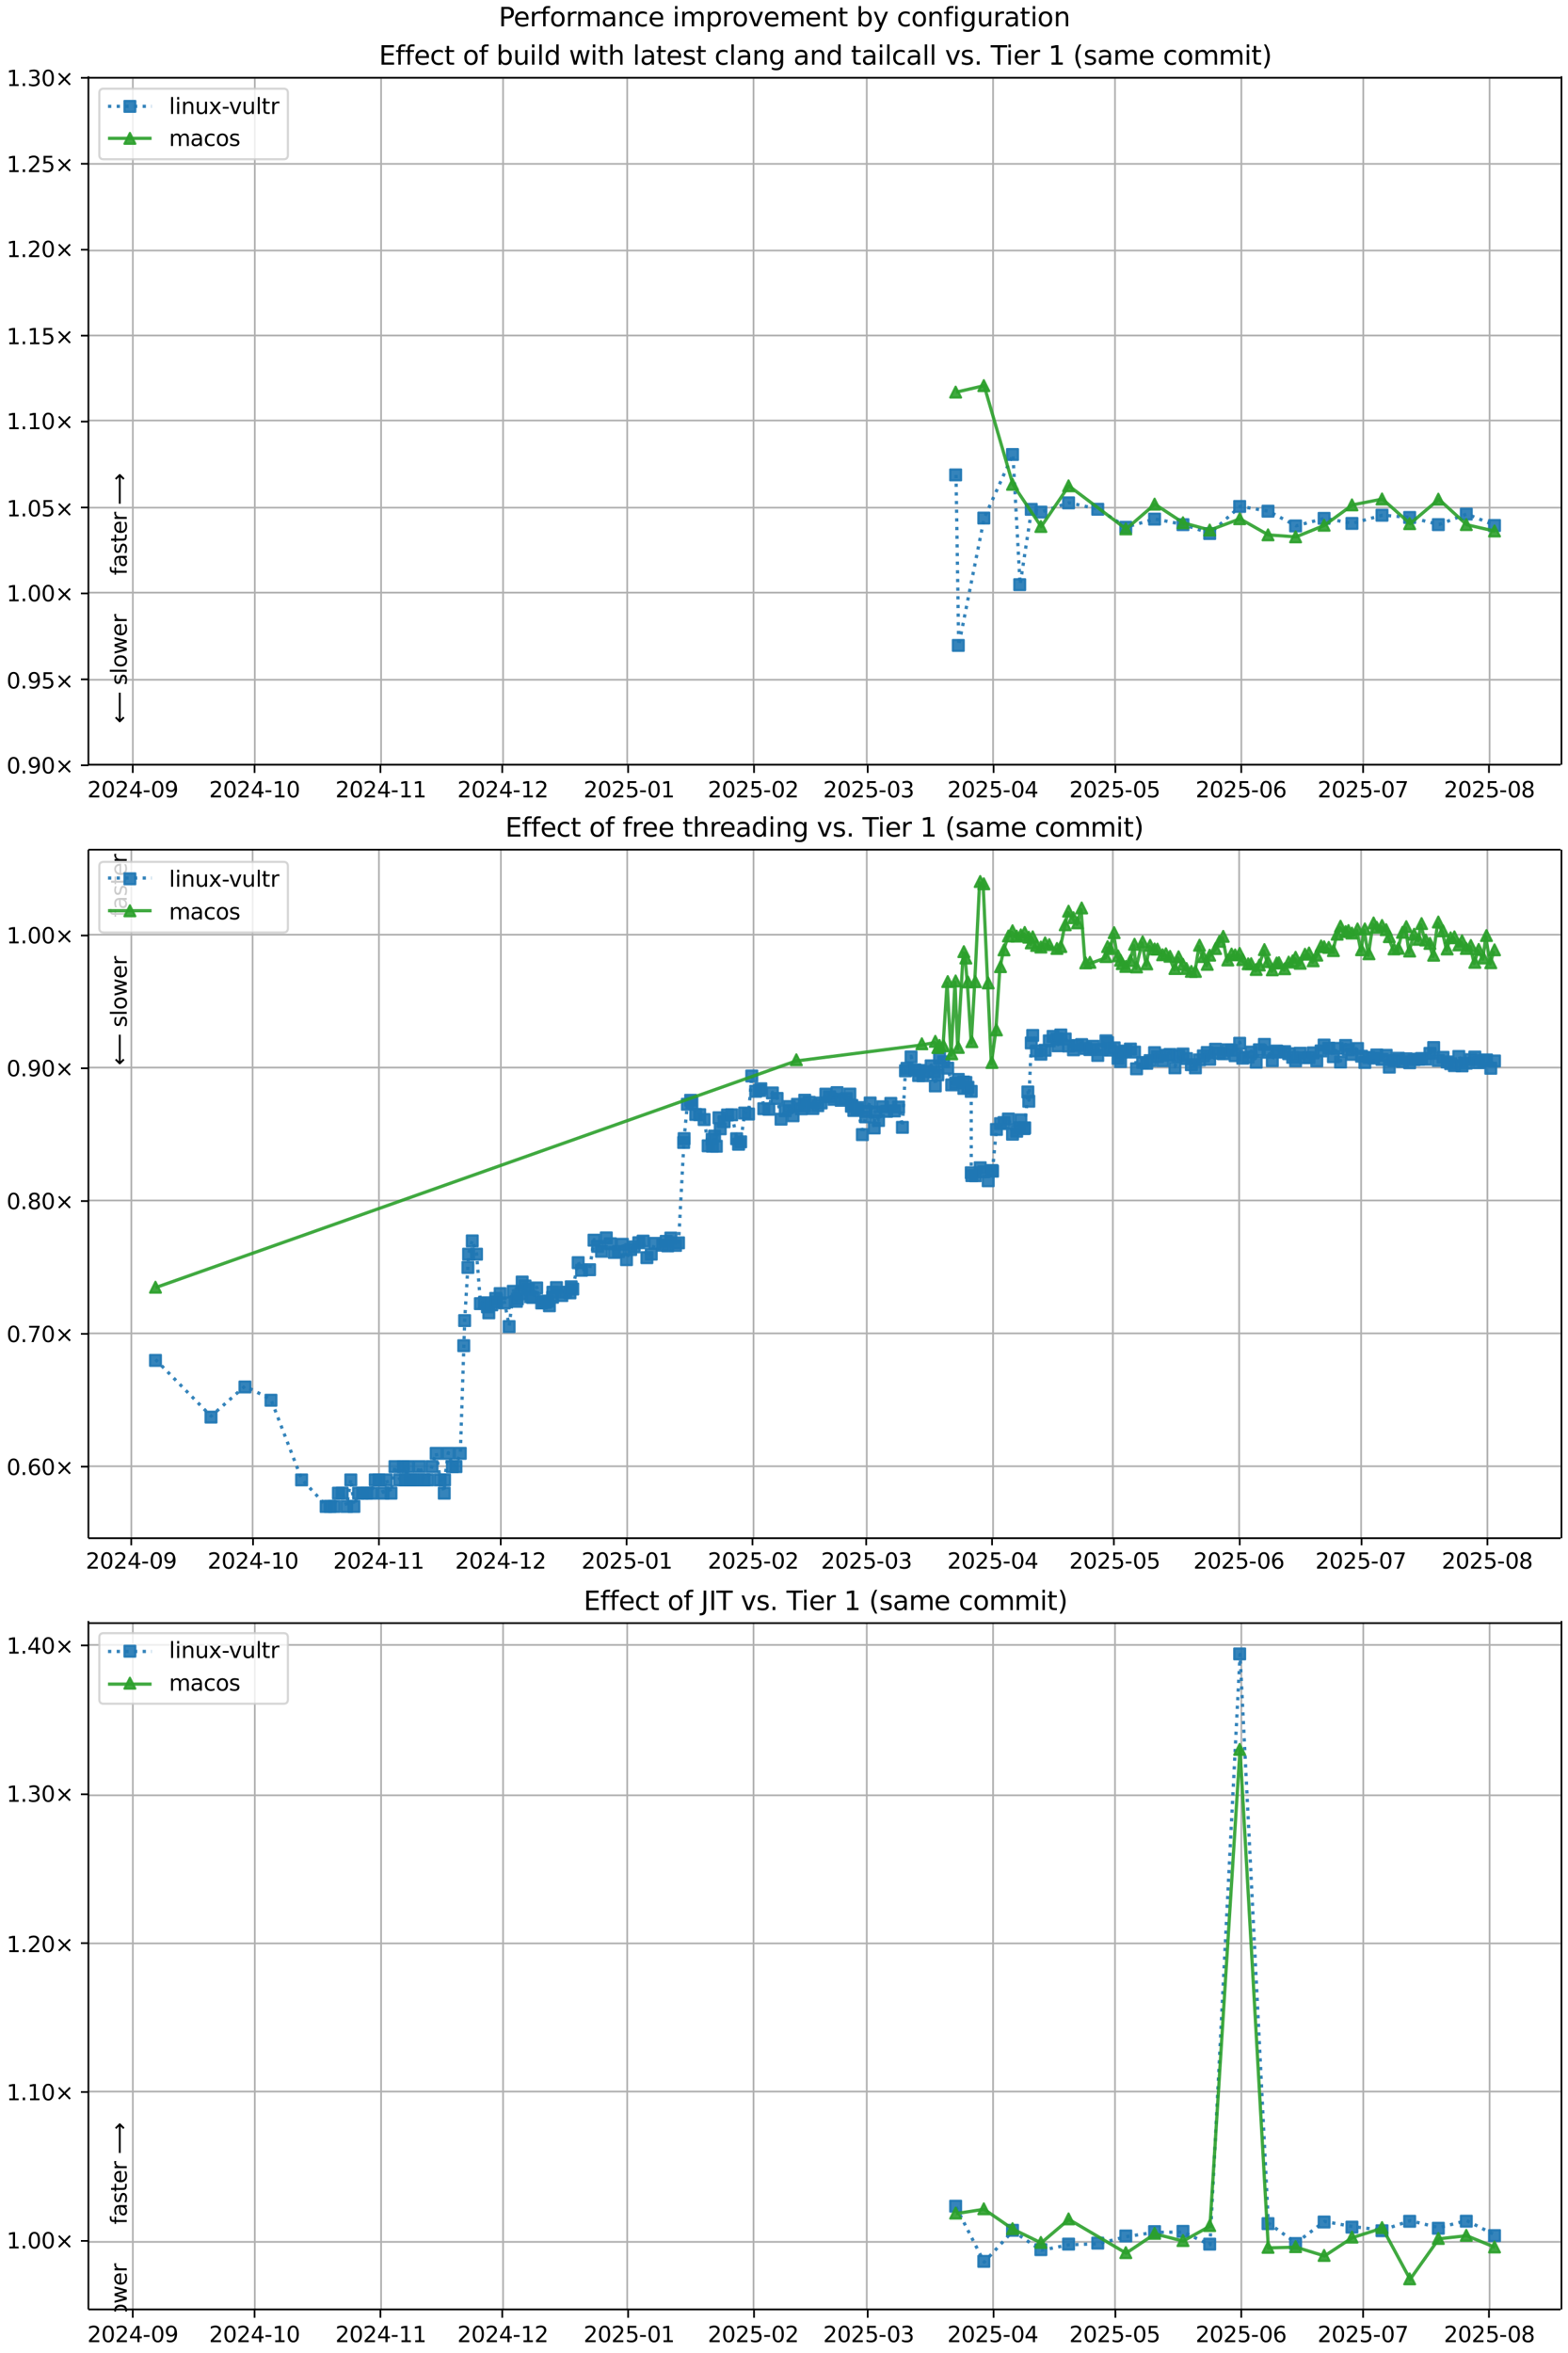 <?xml version="1.0" encoding="UTF-8"?>
<!DOCTYPE svg  PUBLIC '-//W3C//DTD SVG 1.1//EN'  'http://www.w3.org/Graphics/SVG/1.1/DTD/svg11.dtd'>
<svg width="720pt" height="1080pt" version="1.1" viewBox="0 0 720 1080" xmlns="http://www.w3.org/2000/svg" xmlns:xlink="http://www.w3.org/1999/xlink">
<defs>
<style type="text/css">*{stroke-linejoin: round; stroke-linecap: butt}</style>
</defs>
<path d="m0 1080h720v-1080h-720z" fill="#fff"/>
<path d="m40.6 351h676v-316h-676z" fill="#fff"/>
<path d="m61 351v-316" clip-path="url(#i)" fill="none" stroke="#b0b0b0" stroke-linecap="square" stroke-width=".8"/>
<defs>
<path id="f" d="m0 0v3.5" stroke="#000" stroke-width=".8"/>
</defs>
<use x="60.959" y="351.265" stroke="#000000" stroke-width=".8" xlink:href="#f"/>
<g transform="translate(40.1 366) scale(.1 -.1)">
<defs>
<path id="d" transform="scale(.016)" d="m1228 531h2203v-531h-2962v531q359 372 979 998 621 627 780 809 303 340 423 576 121 236 121 464 0 372-261 606-261 235-680 235-297 0-627-103-329-103-704-313v638q381 153 712 231 332 78 607 78 725 0 1156-363 431-362 431-968 0-288-108-546-107-257-392-607-78-91-497-524-418-433-1181-1211z"/>
<path id="c" transform="scale(.016)" d="m2034 4250q-487 0-733-480-245-479-245-1442 0-959 245-1439 246-480 733-480 491 0 736 480 246 480 246 1439 0 963-246 1442-245 480-736 480zm0 500q785 0 1199-621 414-620 414-1801 0-1178-414-1799-414-620-1199-620-784 0-1198 620-414 621-414 1799 0 1181 414 1801 414 621 1198 621z"/>
<path id="v" transform="scale(.016)" d="m2419 4116-1594-2491h1594v2491zm-166 550h794v-3041h666v-525h-666v-1100h-628v1100h-2106v609l1940 2957z"/>
<path id="e" transform="scale(.016)" d="m313 2009h1684v-512h-1684v512z"/>
<path id="ad" transform="scale(.016)" d="m703 97v575q238-113 481-172 244-59 479-59 625 0 954 420 330 420 377 1277-181-269-460-413-278-144-615-144-700 0-1108 423-408 424-408 1159 0 718 425 1152 425 435 1131 435 810 0 1236-621 427-620 427-1801 0-1103-524-1761-523-658-1407-658-238 0-482 47-243 47-506 141zm1256 1978q425 0 673 290 249 291 249 798 0 503-249 795-248 292-673 292t-673-292-248-795q0-507 248-798 248-290 673-290z"/>
</defs>
<use xlink:href="#d"/>
<use transform="translate(63.6)" xlink:href="#c"/>
<use transform="translate(127)" xlink:href="#d"/>
<use transform="translate(191)" xlink:href="#v"/>
<use transform="translate(254)" xlink:href="#e"/>
<use transform="translate(291)" xlink:href="#c"/>
<use transform="translate(354)" xlink:href="#ad"/>
</g>
<path d="m117 351v-316" clip-path="url(#i)" fill="none" stroke="#b0b0b0" stroke-linecap="square" stroke-width=".8"/>
<use x="116.894" y="351.265" stroke="#000000" stroke-width=".8" xlink:href="#f"/>
<g transform="translate(96 366) scale(.1 -.1)">
<defs>
<path id="g" transform="scale(.016)" d="m794 531h1031v3560l-1122-225v575l1116 225h631v-4135h1031v-531h-2687v531z"/>
</defs>
<use xlink:href="#d"/>
<use transform="translate(63.6)" xlink:href="#c"/>
<use transform="translate(127)" xlink:href="#d"/>
<use transform="translate(191)" xlink:href="#v"/>
<use transform="translate(254)" xlink:href="#e"/>
<use transform="translate(291)" xlink:href="#g"/>
<use transform="translate(354)" xlink:href="#c"/>
</g>
<path d="m175 351v-316" clip-path="url(#i)" fill="none" stroke="#b0b0b0" stroke-linecap="square" stroke-width=".8"/>
<use x="174.694" y="351.265" stroke="#000000" stroke-width=".8" xlink:href="#f"/>
<g transform="translate(154 366) scale(.1 -.1)">
<use xlink:href="#d"/>
<use transform="translate(63.6)" xlink:href="#c"/>
<use transform="translate(127)" xlink:href="#d"/>
<use transform="translate(191)" xlink:href="#v"/>
<use transform="translate(254)" xlink:href="#e"/>
<use transform="translate(291)" xlink:href="#g"/>
<use transform="translate(354)" xlink:href="#g"/>
</g>
<path d="m231 351v-316" clip-path="url(#i)" fill="none" stroke="#b0b0b0" stroke-linecap="square" stroke-width=".8"/>
<use x="230.63" y="351.265" stroke="#000000" stroke-width=".8" xlink:href="#f"/>
<g transform="translate(210 366) scale(.1 -.1)">
<use xlink:href="#d"/>
<use transform="translate(63.6)" xlink:href="#c"/>
<use transform="translate(127)" xlink:href="#d"/>
<use transform="translate(191)" xlink:href="#v"/>
<use transform="translate(254)" xlink:href="#e"/>
<use transform="translate(291)" xlink:href="#g"/>
<use transform="translate(354)" xlink:href="#d"/>
</g>
<path d="m288 351v-316" clip-path="url(#i)" fill="none" stroke="#b0b0b0" stroke-linecap="square" stroke-width=".8"/>
<use x="288.429" y="351.265" stroke="#000000" stroke-width=".8" xlink:href="#f"/>
<g transform="translate(268 366) scale(.1 -.1)">
<defs>
<path id="h" transform="scale(.016)" d="m691 4666h2478v-532h-1900v-1143q137 47 274 70 138 23 276 23 781 0 1237-428 457-428 457-1159 0-753-469-1171-469-417-1322-417-294 0-599 50-304 50-629 150v635q281-153 581-228t634-75q541 0 856 284 316 284 316 772 0 487-316 771-315 285-856 285-253 0-505-56-251-56-513-175v2344z"/>
</defs>
<use xlink:href="#d"/>
<use transform="translate(63.6)" xlink:href="#c"/>
<use transform="translate(127)" xlink:href="#d"/>
<use transform="translate(191)" xlink:href="#h"/>
<use transform="translate(254)" xlink:href="#e"/>
<use transform="translate(291)" xlink:href="#c"/>
<use transform="translate(354)" xlink:href="#g"/>
</g>
<path d="m346 351v-316" clip-path="url(#i)" fill="none" stroke="#b0b0b0" stroke-linecap="square" stroke-width=".8"/>
<use x="346.229" y="351.265" stroke="#000000" stroke-width=".8" xlink:href="#f"/>
<g transform="translate(325 366) scale(.1 -.1)">
<use xlink:href="#d"/>
<use transform="translate(63.6)" xlink:href="#c"/>
<use transform="translate(127)" xlink:href="#d"/>
<use transform="translate(191)" xlink:href="#h"/>
<use transform="translate(254)" xlink:href="#e"/>
<use transform="translate(291)" xlink:href="#c"/>
<use transform="translate(354)" xlink:href="#d"/>
</g>
<path d="m398 351v-316" clip-path="url(#i)" fill="none" stroke="#b0b0b0" stroke-linecap="square" stroke-width=".8"/>
<use x="398.436" y="351.265" stroke="#000000" stroke-width=".8" xlink:href="#f"/>
<g transform="translate(378 366) scale(.1 -.1)">
<defs>
<path id="ae" transform="scale(.016)" d="m2597 2516q453-97 707-404 255-306 255-756 0-690-475-1069-475-378-1350-378-293 0-604 58t-642 174v609q262-153 574-231 313-78 654-78 593 0 904 234t311 681q0 413-289 645-289 233-804 233h-544v519h569q465 0 712 186t247 536q0 359-255 551-254 193-729 193-260 0-557-57-297-56-653-174v562q360 100 674 150t592 50q719 0 1137-327 419-326 419-882 0-388-222-655t-631-370z"/>
</defs>
<use xlink:href="#d"/>
<use transform="translate(63.6)" xlink:href="#c"/>
<use transform="translate(127)" xlink:href="#d"/>
<use transform="translate(191)" xlink:href="#h"/>
<use transform="translate(254)" xlink:href="#e"/>
<use transform="translate(291)" xlink:href="#c"/>
<use transform="translate(354)" xlink:href="#ae"/>
</g>
<path d="m456 351v-316" clip-path="url(#i)" fill="none" stroke="#b0b0b0" stroke-linecap="square" stroke-width=".8"/>
<use x="456.236" y="351.265" stroke="#000000" stroke-width=".8" xlink:href="#f"/>
<g transform="translate(435 366) scale(.1 -.1)">
<use xlink:href="#d"/>
<use transform="translate(63.6)" xlink:href="#c"/>
<use transform="translate(127)" xlink:href="#d"/>
<use transform="translate(191)" xlink:href="#h"/>
<use transform="translate(254)" xlink:href="#e"/>
<use transform="translate(291)" xlink:href="#c"/>
<use transform="translate(354)" xlink:href="#v"/>
</g>
<path d="m512 351v-316" clip-path="url(#i)" fill="none" stroke="#b0b0b0" stroke-linecap="square" stroke-width=".8"/>
<use x="512.171" y="351.265" stroke="#000000" stroke-width=".8" xlink:href="#f"/>
<g transform="translate(491 366) scale(.1 -.1)">
<use xlink:href="#d"/>
<use transform="translate(63.6)" xlink:href="#c"/>
<use transform="translate(127)" xlink:href="#d"/>
<use transform="translate(191)" xlink:href="#h"/>
<use transform="translate(254)" xlink:href="#e"/>
<use transform="translate(291)" xlink:href="#c"/>
<use transform="translate(354)" xlink:href="#h"/>
</g>
<path d="m570 351v-316" clip-path="url(#i)" fill="none" stroke="#b0b0b0" stroke-linecap="square" stroke-width=".8"/>
<use x="569.971" y="351.265" stroke="#000000" stroke-width=".8" xlink:href="#f"/>
<g transform="translate(549 366) scale(.1 -.1)">
<defs>
<path id="aj" transform="scale(.016)" d="m2113 2584q-425 0-674-291-248-290-248-796 0-503 248-796 249-292 674-292t673 292q248 293 248 796 0 506-248 796-248 291-673 291zm1253 1979v-575q-238 112-480 171-242 60-480 60-625 0-955-422-329-422-376-1275 184 272 462 417 279 145 613 145 703 0 1111-427 408-426 408-1160 0-719-425-1154-425-434-1131-434-810 0-1238 620-428 621-428 1799 0 1106 525 1764t1409 658q238 0 480-47t505-140z"/>
</defs>
<use xlink:href="#d"/>
<use transform="translate(63.6)" xlink:href="#c"/>
<use transform="translate(127)" xlink:href="#d"/>
<use transform="translate(191)" xlink:href="#h"/>
<use transform="translate(254)" xlink:href="#e"/>
<use transform="translate(291)" xlink:href="#c"/>
<use transform="translate(354)" xlink:href="#aj"/>
</g>
<path d="m626 351v-316" clip-path="url(#i)" fill="none" stroke="#b0b0b0" stroke-linecap="square" stroke-width=".8"/>
<use x="625.906" y="351.265" stroke="#000000" stroke-width=".8" xlink:href="#f"/>
<g transform="translate(605 366) scale(.1 -.1)">
<defs>
<path id="ai" transform="scale(.016)" d="m525 4666h3e3v-269l-1694-4397h-659l1594 4134h-2241v532z"/>
</defs>
<use xlink:href="#d"/>
<use transform="translate(63.6)" xlink:href="#c"/>
<use transform="translate(127)" xlink:href="#d"/>
<use transform="translate(191)" xlink:href="#h"/>
<use transform="translate(254)" xlink:href="#e"/>
<use transform="translate(291)" xlink:href="#c"/>
<use transform="translate(354)" xlink:href="#ai"/>
</g>
<path d="m684 351v-316" clip-path="url(#i)" fill="none" stroke="#b0b0b0" stroke-linecap="square" stroke-width=".8"/>
<use x="683.706" y="351.265" stroke="#000000" stroke-width=".8" xlink:href="#f"/>
<g transform="translate(663 366) scale(.1 -.1)">
<defs>
<path id="ah" transform="scale(.016)" d="m2034 2216q-450 0-708-241-257-241-257-662 0-422 257-663 258-241 708-241t709 242q260 243 260 662 0 421-258 662-257 241-711 241zm-631 268q-406 100-633 378-226 279-226 679 0 559 398 884 399 325 1092 325 697 0 1094-325t397-884q0-400-227-679-226-278-629-378 456-106 710-416 255-309 255-755 0-679-414-1042-414-362-1186-362-771 0-1186 362-414 363-414 1042 0 446 256 755 257 310 713 416zm-231 997q0-362 226-565 227-203 636-203 407 0 636 203 230 203 230 565 0 363-230 566-229 203-636 203-409 0-636-203-226-203-226-566z"/>
</defs>
<use xlink:href="#d"/>
<use transform="translate(63.6)" xlink:href="#c"/>
<use transform="translate(127)" xlink:href="#d"/>
<use transform="translate(191)" xlink:href="#h"/>
<use transform="translate(254)" xlink:href="#e"/>
<use transform="translate(291)" xlink:href="#c"/>
<use transform="translate(354)" xlink:href="#ah"/>
</g>
<path d="m40.6 351h676" clip-path="url(#i)" fill="none" stroke="#b0b0b0" stroke-linecap="square" stroke-width=".8"/>
<defs>
<path id="n" d="m0 0h-3.5" stroke="#000" stroke-width=".8"/>
</defs>
<use x="40.646" y="351.265" stroke="#000000" stroke-width=".8" xlink:href="#n"/>
<g transform="translate(3 355) scale(.1 -.1)">
<defs>
<path id="m" transform="scale(.016)" d="m684 794h660v-794h-660v794z"/>
<path id="o" transform="scale(.016)" d="m4488 3438-1429-1435 1429-1428-372-378-1435 1434-1434-1434-369 378 1425 1428-1425 1435 369 378 1434-1435 1435 1435 372-378z"/>
</defs>
<use xlink:href="#c"/>
<use transform="translate(63.6)" xlink:href="#m"/>
<use transform="translate(95.4)" xlink:href="#ad"/>
<use transform="translate(159)" xlink:href="#c"/>
<use transform="translate(223)" xlink:href="#o"/>
</g>
<path d="m40.6 312h676" clip-path="url(#i)" fill="none" stroke="#b0b0b0" stroke-linecap="square" stroke-width=".8"/>
<use x="40.646" y="311.823" stroke="#000000" stroke-width=".8" xlink:href="#n"/>
<g transform="translate(3 316) scale(.1 -.1)">
<use xlink:href="#c"/>
<use transform="translate(63.6)" xlink:href="#m"/>
<use transform="translate(95.4)" xlink:href="#ad"/>
<use transform="translate(159)" xlink:href="#h"/>
<use transform="translate(223)" xlink:href="#o"/>
</g>
<path d="m40.6 272h676" clip-path="url(#i)" fill="none" stroke="#b0b0b0" stroke-linecap="square" stroke-width=".8"/>
<use x="40.646" y="272.382" stroke="#000000" stroke-width=".8" xlink:href="#n"/>
<g transform="translate(3 276) scale(.1 -.1)">
<use xlink:href="#g"/>
<use transform="translate(63.6)" xlink:href="#m"/>
<use transform="translate(95.4)" xlink:href="#c"/>
<use transform="translate(159)" xlink:href="#c"/>
<use transform="translate(223)" xlink:href="#o"/>
</g>
<path d="m40.6 233h676" clip-path="url(#i)" fill="none" stroke="#b0b0b0" stroke-linecap="square" stroke-width=".8"/>
<use x="40.646" y="232.94" stroke="#000000" stroke-width=".8" xlink:href="#n"/>
<g transform="translate(3 237) scale(.1 -.1)">
<use xlink:href="#g"/>
<use transform="translate(63.6)" xlink:href="#m"/>
<use transform="translate(95.4)" xlink:href="#c"/>
<use transform="translate(159)" xlink:href="#h"/>
<use transform="translate(223)" xlink:href="#o"/>
</g>
<path d="m40.6 193h676" clip-path="url(#i)" fill="none" stroke="#b0b0b0" stroke-linecap="square" stroke-width=".8"/>
<use x="40.646" y="193.499" stroke="#000000" stroke-width=".8" xlink:href="#n"/>
<g transform="translate(3 197) scale(.1 -.1)">
<use xlink:href="#g"/>
<use transform="translate(63.6)" xlink:href="#m"/>
<use transform="translate(95.4)" xlink:href="#g"/>
<use transform="translate(159)" xlink:href="#c"/>
<use transform="translate(223)" xlink:href="#o"/>
</g>
<path d="m40.6 154h676" clip-path="url(#i)" fill="none" stroke="#b0b0b0" stroke-linecap="square" stroke-width=".8"/>
<use x="40.646" y="154.057" stroke="#000000" stroke-width=".8" xlink:href="#n"/>
<g transform="translate(3 158) scale(.1 -.1)">
<use xlink:href="#g"/>
<use transform="translate(63.6)" xlink:href="#m"/>
<use transform="translate(95.4)" xlink:href="#g"/>
<use transform="translate(159)" xlink:href="#h"/>
<use transform="translate(223)" xlink:href="#o"/>
</g>
<path d="m40.6 115h676" clip-path="url(#i)" fill="none" stroke="#b0b0b0" stroke-linecap="square" stroke-width=".8"/>
<use x="40.646" y="114.616" stroke="#000000" stroke-width=".8" xlink:href="#n"/>
<g transform="translate(3 118) scale(.1 -.1)">
<use xlink:href="#g"/>
<use transform="translate(63.6)" xlink:href="#m"/>
<use transform="translate(95.4)" xlink:href="#d"/>
<use transform="translate(159)" xlink:href="#c"/>
<use transform="translate(223)" xlink:href="#o"/>
</g>
<path d="m40.6 75.2h676" clip-path="url(#i)" fill="none" stroke="#b0b0b0" stroke-linecap="square" stroke-width=".8"/>
<use x="40.646" y="75.174" stroke="#000000" stroke-width=".8" xlink:href="#n"/>
<g transform="translate(3 79) scale(.1 -.1)">
<use xlink:href="#g"/>
<use transform="translate(63.6)" xlink:href="#m"/>
<use transform="translate(95.4)" xlink:href="#d"/>
<use transform="translate(159)" xlink:href="#h"/>
<use transform="translate(223)" xlink:href="#o"/>
</g>
<path d="m40.6 35.7h676" clip-path="url(#i)" fill="none" stroke="#b0b0b0" stroke-linecap="square" stroke-width=".8"/>
<use x="40.646" y="35.733" stroke="#000000" stroke-width=".8" xlink:href="#n"/>
<g transform="translate(3 39.5) scale(.1 -.1)">
<use xlink:href="#g"/>
<use transform="translate(63.6)" xlink:href="#m"/>
<use transform="translate(95.4)" xlink:href="#ae"/>
<use transform="translate(159)" xlink:href="#c"/>
<use transform="translate(223)" xlink:href="#o"/>
</g>
<path d="m439 218 1.22 78.3 11.7-58.5 13.2-29.2 3.3 59.7 5.3-34.6 4.42 1.27 12.7-4.23 13.4 2.93 12.9 8.27 13.2-3.75 13 2.54 12.3 4.09 13.8-12.4 13 2.18 12.7 6.76 13.1-3.47 12.8 2.32 13.8-3.75 12.7 1.02 13.2 3.28 12.8-4.84 13 5.24" clip-path="url(#i)" fill="none" stroke="#1f77b4" stroke-dasharray="1.5,2.475" stroke-opacity=".9" stroke-width="1.5"/>
<defs>
<path id="a" d="m-2.5 2.5h5v-5h-5z" stroke="#1f77b4" stroke-opacity=".9"/>
</defs>
<g clip-path="url(#i)" fill="#1f77b4" fill-opacity=".9" stroke="#1f77b4" stroke-opacity=".9">
<use x="438.814" y="217.973" xlink:href="#a"/>
<use x="440.033" y="296.237" xlink:href="#a"/>
<use x="451.75" y="237.787" xlink:href="#a"/>
<use x="464.932" y="208.61" xlink:href="#a"/>
<use x="468.236" y="268.348" xlink:href="#a"/>
<use x="473.536" y="233.78" xlink:href="#a"/>
<use x="477.956" y="235.05" xlink:href="#a"/>
<use x="490.666" y="230.816" xlink:href="#a"/>
<use x="504.07" y="233.746" xlink:href="#a"/>
<use x="516.953" y="242.019" xlink:href="#a"/>
<use x="530.165" y="238.266" xlink:href="#a"/>
<use x="543.2" y="240.808" xlink:href="#a"/>
<use x="555.468" y="244.895" xlink:href="#a"/>
<use x="569.237" y="232.452" xlink:href="#a"/>
<use x="582.257" y="234.631" xlink:href="#a"/>
<use x="594.914" y="241.39" xlink:href="#a"/>
<use x="608.003" y="237.923" xlink:href="#a"/>
<use x="620.794" y="240.24" xlink:href="#a"/>
<use x="634.6" y="236.495" xlink:href="#a"/>
<use x="647.29" y="237.514" xlink:href="#a"/>
<use x="660.457" y="240.797" xlink:href="#a"/>
<use x="673.298" y="235.961" xlink:href="#a"/>
<use x="686.256" y="241.197" xlink:href="#a"/>
</g>
<path d="m439 180 12.9-2.98 13.2 45.3 13 19.4 12.7-18.7 26.3 19.8 13.2-11.4 13 8.54 12.3 3.35 13.8-5.19 13 7.39 12.7 0.914 13.1-5.32 12.8-9.35 13.8-2.7 12.7 11.3 13.2-11.2 12.8 11.7 13 2.95" clip-path="url(#i)" fill="none" stroke="#2ca02c" stroke-linecap="square" stroke-opacity=".9" stroke-width="1.5"/>
<defs>
<path id="b" d="m0-2.5-2.5 5h5z" stroke="#2ca02c" stroke-opacity=".9"/>
</defs>
<g clip-path="url(#i)" fill="#2ca02c" fill-opacity=".9" stroke="#2ca02c" stroke-opacity=".9">
<use x="438.814" y="179.969" xlink:href="#b"/>
<use x="451.75" y="176.993" xlink:href="#b"/>
<use x="464.932" y="222.294" xlink:href="#b"/>
<use x="477.956" y="241.649" xlink:href="#b"/>
<use x="490.666" y="222.988" xlink:href="#b"/>
<use x="516.953" y="242.767" xlink:href="#b"/>
<use x="530.165" y="231.393" xlink:href="#b"/>
<use x="543.2" y="239.933" xlink:href="#b"/>
<use x="555.468" y="243.286" xlink:href="#b"/>
<use x="569.237" y="238.099" xlink:href="#b"/>
<use x="582.257" y="245.49" xlink:href="#b"/>
<use x="594.914" y="246.404" xlink:href="#b"/>
<use x="608.003" y="241.083" xlink:href="#b"/>
<use x="620.794" y="231.732" xlink:href="#b"/>
<use x="634.6" y="229.029" xlink:href="#b"/>
<use x="647.29" y="240.354" xlink:href="#b"/>
<use x="660.457" y="229.115" xlink:href="#b"/>
<use x="673.298" y="240.774" xlink:href="#b"/>
<use x="686.256" y="243.72" xlink:href="#b"/>
</g>
<path d="m40.6 351v-316" fill="none" stroke="#000" stroke-linecap="square" stroke-width=".8"/>
<path d="m717 351v-316" fill="none" stroke="#000" stroke-linecap="square" stroke-width=".8"/>
<path d="m40.6 351h676" fill="none" stroke="#000" stroke-linecap="square" stroke-width=".8"/>
<path d="m40.6 35.7h676" fill="none" stroke="#000" stroke-linecap="square" stroke-width=".8"/>
<g clip-path="url(#i)">
<g transform="translate(58.2 264) rotate(-90) scale(.1 -.1)">
<defs>
<path id="y" transform="scale(.016)" d="m2375 4863v-479h-550q-309 0-430-125-120-125-120-450v-309h947v-447h-947v-3053h-578v3053h-550v447h550v244q0 584 272 851 272 268 862 268h544z"/>
<path id="r" transform="scale(.016)" d="m2194 1759q-697 0-966-159t-269-544q0-306 202-486 202-179 548-179 479 0 768 339t289 901v128h-572zm1147 238v-2e3h-575v531q-197-318-491-470t-719-152q-537 0-855 302-317 302-317 808 0 590 395 890 396 300 1180 300h807v57q0 397-261 614t-733 217q-300 0-585-72-284-72-546-216v532q315 122 612 182 297 61 578 61 760 0 1135-394 375-393 375-1193z"/>
<path id="s" transform="scale(.016)" d="m2834 3397v-544q-243 125-506 187-262 63-544 63-428 0-642-131t-214-394q0-200 153-314t616-217l197-44q612-131 870-370t258-667q0-488-386-773-386-284-1061-284-281 0-586 55t-642 164v594q319-166 628-249 309-82 613-82 406 0 624 139 219 139 219 392 0 234-158 359-157 125-692 241l-200 47q-534 112-772 345-237 233-237 639 0 494 350 762 350 269 994 269 318 0 599-47 282-46 519-140z"/>
<path id="p" transform="scale(.016)" d="m1172 4494v-994h1184v-447h-1184v-1900q0-428 117-550t477-122h590v-481h-590q-666 0-919 248-253 249-253 905v1900h-422v447h422v994h578z"/>
<path id="l" transform="scale(.016)" d="m3597 1894v-281h-2644q38-594 358-905t892-311q331 0 642 81t618 244v-544q-310-131-635-200t-659-69q-838 0-1327 487-489 488-489 1320 0 859 464 1363 464 505 1252 505 706 0 1117-455 411-454 411-1235zm-575 169q-6 471-264 752-258 282-683 282-481 0-770-272t-333-766l2050 4z"/>
<path id="q" transform="scale(.016)" d="m2631 2963q-97 56-211 82-114 27-251 27-488 0-749-317t-261-911v-1844h-578v3500h578v-544q182 319 472 473 291 155 707 155 59 0 131-8 72-7 159-23l3-590z"/>
<path id="aq" transform="scale(.016)" d="m8863 2147v-281l-1229-1228-375 375 729 728h-7622v531h7622l-729 728 375 375 1229-1228z"/>
</defs>
<use xlink:href="#y"/>
<use transform="translate(35.2)" xlink:href="#r"/>
<use transform="translate(96.5)" xlink:href="#s"/>
<use transform="translate(149)" xlink:href="#p"/>
<use transform="translate(188)" xlink:href="#l"/>
<use transform="translate(249)" xlink:href="#q"/>
<use transform="translate(290)" xlink:href="#DejaVuSans-20"/>
<use transform="translate(322)" xlink:href="#aq"/>
</g>
</g>
<g clip-path="url(#i)">
<g transform="translate(58.2 332) rotate(-90) scale(.1 -.1)">
<defs>
<path id="ar" transform="scale(.016)" d="m313 1866v281l1228 1228 375-375-728-728h7621v-531h-7621l728-728-375-375-1228 1228z"/>
<path id="x" transform="scale(.016)" d="m603 4863h575v-4863h-575v4863z"/>
<path id="t" transform="scale(.016)" d="m1959 3097q-462 0-731-361t-269-989 267-989q268-361 733-361 460 0 728 362 269 363 269 988 0 622-269 986-268 364-728 364zm0 487q750 0 1178-488 429-487 429-1349 0-859-429-1349-428-489-1178-489-753 0-1180 489-426 490-426 1349 0 862 426 1349 427 488 1180 488z"/>
<path id="af" transform="scale(.016)" d="m269 3500h575l719-2731 715 2731h678l719-2731 716 2731h575l-916-3500h-678l-753 2869-756-2869h-679l-915 3500z"/>
</defs>
<use xlink:href="#ar"/>
<use transform="translate(143)" xlink:href="#DejaVuSans-20"/>
<use transform="translate(175)" xlink:href="#s"/>
<use transform="translate(227)" xlink:href="#x"/>
<use transform="translate(255)" xlink:href="#t"/>
<use transform="translate(316)" xlink:href="#af"/>
<use transform="translate(398)" xlink:href="#l"/>
<use transform="translate(460)" xlink:href="#q"/>
</g>
</g>
<g transform="translate(174 29.7) scale(.12 -.12)">
<defs>
<path id="an" transform="scale(.016)" d="m628 4666h2950v-532h-2319v-1381h2222v-531h-2222v-1691h2375v-531h-3006v4666z"/>
<path id="z" transform="scale(.016)" d="m3122 3366v-538q-244 135-489 202t-495 67q-560 0-870-355-309-354-309-995t309-996q310-354 870-354 250 0 495 67t489 202v-532q-241-112-499-168-257-57-548-57-791 0-1257 497-465 497-465 1341 0 856 470 1346 471 491 1290 491 265 0 518-55 253-54 491-163z"/>
<path id="at" transform="scale(.016)" d="m3116 1747q0 634-261 995t-717 361q-457 0-718-361t-261-995 261-995 718-361q456 0 717 361t261 995zm-1957 1222q182 312 458 463 277 152 661 152 638 0 1036-506 399-506 399-1331t-399-1332q-398-506-1036-506-384 0-661 152-276 152-458 464v-525h-578v4863h578v-1894z"/>
<path id="ab" transform="scale(.016)" d="m544 1381v2119h575v-2097q0-497 193-746 194-248 582-248 465 0 735 297 271 297 271 810v1984h575v-3500h-575v538q-209-319-486-474-276-155-642-155-603 0-916 375-312 375-312 1097zm1447 2203z"/>
<path id="u" transform="scale(.016)" d="m603 3500h575v-3500h-575v3500zm0 1363h575v-729h-575v729z"/>
<path id="am" transform="scale(.016)" d="m2906 2969v1894h575v-4863h-575v525q-181-312-458-464-276-152-664-152-634 0-1033 506-398 507-398 1332t398 1331q399 506 1033 506 388 0 664-152 277-151 458-463zm-1959-1222q0-634 261-995t717-361 718 361q263 361 263 995t-263 995q-262 361-718 361t-717-361-261-995z"/>
<path id="as" transform="scale(.016)" d="m3513 2113v-2113h-575v2094q0 497-194 743-194 247-581 247-466 0-735-297-269-296-269-809v-1978h-578v4863h578v-1907q207 316 486 472 280 156 646 156 603 0 912-373 310-373 310-1098z"/>
<path id="aa" transform="scale(.016)" d="m3513 2113v-2113h-575v2094q0 497-194 743-194 247-581 247-466 0-735-297-269-296-269-809v-1978h-578v3500h578v-544q207 316 486 472 280 156 646 156 603 0 912-373 310-373 310-1098z"/>
<path id="al" transform="scale(.016)" d="m2906 1791q0 625-258 968-257 344-723 344-462 0-720-344-258-343-258-968 0-622 258-966t720-344q466 0 723 344 258 344 258 966zm575-1357q0-893-397-1329-396-436-1215-436-303 0-572 45t-522 139v559q253-137 500-202 247-66 503-66 566 0 847 295t281 892v285q-178-310-456-463t-666-153q-643 0-1037 490-394 491-394 1301 0 812 394 1302 394 491 1037 491 388 0 666-153t456-462v531h575v-3066z"/>
<path id="ac" transform="scale(.016)" d="m191 3500h609l1094-2937 1094 2937h609l-1313-3500h-781l-1312 3500z"/>
<path id="ag" transform="scale(.016)" d="m-19 4666h3947v-532h-1656v-4134h-634v4134h-1657v532z"/>
<path id="ap" transform="scale(.016)" d="m1984 4856q-418-718-622-1422-203-703-203-1425 0-721 205-1429t620-1424h-500q-468 735-701 1444t-233 1409q0 697 231 1403 232 707 703 1444h500z"/>
<path id="w" transform="scale(.016)" d="m3328 2828q216 388 516 572t706 184q547 0 844-383 297-382 297-1088v-2113h-578v2094q0 503-179 746-178 244-543 244-447 0-707-297-259-296-259-809v-1978h-578v2094q0 506-178 748t-550 242q-441 0-701-298-259-298-259-808v-1978h-578v3500h578v-544q197 322 472 475t653 153q382 0 649-194 267-193 395-562z"/>
<path id="ao" transform="scale(.016)" d="m513 4856h500q468-737 701-1444 233-706 233-1403 0-700-233-1409t-701-1444h-500q415 716 620 1424t205 1429q0 722-205 1425-205 704-620 1422z"/>
</defs>
<use xlink:href="#an"/>
<use transform="translate(63.2)" xlink:href="#y"/>
<use transform="translate(98.4)" xlink:href="#y"/>
<use transform="translate(134)" xlink:href="#l"/>
<use transform="translate(195)" xlink:href="#z"/>
<use transform="translate(250)" xlink:href="#p"/>
<use transform="translate(289)" xlink:href="#DejaVuSans-20"/>
<use transform="translate(321)" xlink:href="#t"/>
<use transform="translate(382)" xlink:href="#y"/>
<use transform="translate(417)" xlink:href="#DejaVuSans-20"/>
<use transform="translate(449)" xlink:href="#at"/>
<use transform="translate(513)" xlink:href="#ab"/>
<use transform="translate(576)" xlink:href="#u"/>
<use transform="translate(604)" xlink:href="#x"/>
<use transform="translate(632)" xlink:href="#am"/>
<use transform="translate(695)" xlink:href="#DejaVuSans-20"/>
<use transform="translate(727)" xlink:href="#af"/>
<use transform="translate(809)" xlink:href="#u"/>
<use transform="translate(837)" xlink:href="#p"/>
<use transform="translate(876)" xlink:href="#as"/>
<use transform="translate(939)" xlink:href="#DejaVuSans-20"/>
<use transform="translate(971)" xlink:href="#x"/>
<use transform="translate(999)" xlink:href="#r"/>
<use transform="translate(1060)" xlink:href="#p"/>
<use transform="translate(1099)" xlink:href="#l"/>
<use transform="translate(1161)" xlink:href="#s"/>
<use transform="translate(1213)" xlink:href="#p"/>
<use transform="translate(1252)" xlink:href="#DejaVuSans-20"/>
<use transform="translate(1284)" xlink:href="#z"/>
<use transform="translate(1339)" xlink:href="#x"/>
<use transform="translate(1367)" xlink:href="#r"/>
<use transform="translate(1428)" xlink:href="#aa"/>
<use transform="translate(1491)" xlink:href="#al"/>
<use transform="translate(1555)" xlink:href="#DejaVuSans-20"/>
<use transform="translate(1586)" xlink:href="#r"/>
<use transform="translate(1648)" xlink:href="#aa"/>
<use transform="translate(1711)" xlink:href="#am"/>
<use transform="translate(1775)" xlink:href="#DejaVuSans-20"/>
<use transform="translate(1806)" xlink:href="#p"/>
<use transform="translate(1846)" xlink:href="#r"/>
<use transform="translate(1907)" xlink:href="#u"/>
<use transform="translate(1935)" xlink:href="#x"/>
<use transform="translate(1962)" xlink:href="#z"/>
<use transform="translate(2017)" xlink:href="#r"/>
<use transform="translate(2079)" xlink:href="#x"/>
<use transform="translate(2106)" xlink:href="#x"/>
<use transform="translate(2134)" xlink:href="#DejaVuSans-20"/>
<use transform="translate(2166)" xlink:href="#ac"/>
<use transform="translate(2225)" xlink:href="#s"/>
<use transform="translate(2277)" xlink:href="#m"/>
<use transform="translate(2309)" xlink:href="#DejaVuSans-20"/>
<use transform="translate(2341)" xlink:href="#ag"/>
<use transform="translate(2399)" xlink:href="#u"/>
<use transform="translate(2427)" xlink:href="#l"/>
<use transform="translate(2488)" xlink:href="#q"/>
<use transform="translate(2529)" xlink:href="#DejaVuSans-20"/>
<use transform="translate(2561)" xlink:href="#g"/>
<use transform="translate(2625)" xlink:href="#DejaVuSans-20"/>
<use transform="translate(2656)" xlink:href="#ap"/>
<use transform="translate(2696)" xlink:href="#s"/>
<use transform="translate(2748)" xlink:href="#r"/>
<use transform="translate(2809)" xlink:href="#w"/>
<use transform="translate(2906)" xlink:href="#l"/>
<use transform="translate(2968)" xlink:href="#DejaVuSans-20"/>
<use transform="translate(3e3)" xlink:href="#z"/>
<use transform="translate(3055)" xlink:href="#t"/>
<use transform="translate(3116)" xlink:href="#w"/>
<use transform="translate(3213)" xlink:href="#w"/>
<use transform="translate(3311)" xlink:href="#u"/>
<use transform="translate(3338)" xlink:href="#p"/>
<use transform="translate(3378)" xlink:href="#ao"/>
</g>
<path d="m47.6 73.1h82.6q2 0 2-2v-28.4q0-2-2-2h-82.6q-2 0-2 2v28.4q0 2 2 2z" fill="#fff" opacity=".8" stroke="#ccc"/>
<path d="m49.6 48.8h10 10" fill="none" stroke="#1f77b4" stroke-dasharray="1.5,2.475" stroke-opacity=".9" stroke-width="1.5"/>
<use x="59.646" y="48.831" fill="#1f77b4" fill-opacity=".9" stroke="#1f77b4" stroke-opacity=".9" xlink:href="#a"/>
<g transform="translate(77.6 52.3) scale(.1 -.1)">
<defs>
<path id="ak" transform="scale(.016)" d="m3513 3500-1266-1703 1331-1797h-678l-1019 1375-1018-1375h-679l1360 1831-1244 1669h678l928-1247 928 1247h679z"/>
</defs>
<use xlink:href="#x"/>
<use transform="translate(27.8)" xlink:href="#u"/>
<use transform="translate(55.6)" xlink:href="#aa"/>
<use transform="translate(119)" xlink:href="#ab"/>
<use transform="translate(182)" xlink:href="#ak"/>
<use transform="translate(242)" xlink:href="#e"/>
<use transform="translate(275)" xlink:href="#ac"/>
<use transform="translate(334)" xlink:href="#ab"/>
<use transform="translate(398)" xlink:href="#x"/>
<use transform="translate(425)" xlink:href="#p"/>
<use transform="translate(465)" xlink:href="#q"/>
</g>
<path d="m49.6 63.5h10 10" fill="none" stroke="#2ca02c" stroke-linecap="square" stroke-opacity=".9" stroke-width="1.5"/>
<use x="59.646" y="63.509" fill="#2ca02c" fill-opacity=".9" stroke="#2ca02c" stroke-opacity=".9" xlink:href="#b"/>
<g transform="translate(77.6 67) scale(.1 -.1)">
<use xlink:href="#w"/>
<use transform="translate(97.4)" xlink:href="#r"/>
<use transform="translate(159)" xlink:href="#z"/>
<use transform="translate(214)" xlink:href="#t"/>
<use transform="translate(275)" xlink:href="#s"/>
</g>
<path d="m40.6 706h676v-316h-676z" fill="#fff"/>
<path d="m60.3 706v-316" clip-path="url(#j)" fill="none" stroke="#b0b0b0" stroke-linecap="square" stroke-width=".8"/>
<use x="60.26" y="705.793" stroke="#000000" stroke-width=".8" xlink:href="#f"/>
<g transform="translate(39.4 720) scale(.1 -.1)">
<use xlink:href="#d"/>
<use transform="translate(63.6)" xlink:href="#c"/>
<use transform="translate(127)" xlink:href="#d"/>
<use transform="translate(191)" xlink:href="#v"/>
<use transform="translate(254)" xlink:href="#e"/>
<use transform="translate(291)" xlink:href="#c"/>
<use transform="translate(354)" xlink:href="#ad"/>
</g>
<path d="m116 706v-316" clip-path="url(#j)" fill="none" stroke="#b0b0b0" stroke-linecap="square" stroke-width=".8"/>
<use x="116.195" y="705.793" stroke="#000000" stroke-width=".8" xlink:href="#f"/>
<g transform="translate(95.3 720) scale(.1 -.1)">
<use xlink:href="#d"/>
<use transform="translate(63.6)" xlink:href="#c"/>
<use transform="translate(127)" xlink:href="#d"/>
<use transform="translate(191)" xlink:href="#v"/>
<use transform="translate(254)" xlink:href="#e"/>
<use transform="translate(291)" xlink:href="#g"/>
<use transform="translate(354)" xlink:href="#c"/>
</g>
<path d="m174 706v-316" clip-path="url(#j)" fill="none" stroke="#b0b0b0" stroke-linecap="square" stroke-width=".8"/>
<use x="173.995" y="705.793" stroke="#000000" stroke-width=".8" xlink:href="#f"/>
<g transform="translate(153 720) scale(.1 -.1)">
<use xlink:href="#d"/>
<use transform="translate(63.6)" xlink:href="#c"/>
<use transform="translate(127)" xlink:href="#d"/>
<use transform="translate(191)" xlink:href="#v"/>
<use transform="translate(254)" xlink:href="#e"/>
<use transform="translate(291)" xlink:href="#g"/>
<use transform="translate(354)" xlink:href="#g"/>
</g>
<path d="m230 706v-316" clip-path="url(#j)" fill="none" stroke="#b0b0b0" stroke-linecap="square" stroke-width=".8"/>
<use x="229.93" y="705.793" stroke="#000000" stroke-width=".8" xlink:href="#f"/>
<g transform="translate(209 720) scale(.1 -.1)">
<use xlink:href="#d"/>
<use transform="translate(63.6)" xlink:href="#c"/>
<use transform="translate(127)" xlink:href="#d"/>
<use transform="translate(191)" xlink:href="#v"/>
<use transform="translate(254)" xlink:href="#e"/>
<use transform="translate(291)" xlink:href="#g"/>
<use transform="translate(354)" xlink:href="#d"/>
</g>
<path d="m288 706v-316" clip-path="url(#j)" fill="none" stroke="#b0b0b0" stroke-linecap="square" stroke-width=".8"/>
<use x="287.73" y="705.793" stroke="#000000" stroke-width=".8" xlink:href="#f"/>
<g transform="translate(267 720) scale(.1 -.1)">
<use xlink:href="#d"/>
<use transform="translate(63.6)" xlink:href="#c"/>
<use transform="translate(127)" xlink:href="#d"/>
<use transform="translate(191)" xlink:href="#h"/>
<use transform="translate(254)" xlink:href="#e"/>
<use transform="translate(291)" xlink:href="#c"/>
<use transform="translate(354)" xlink:href="#g"/>
</g>
<path d="m346 706v-316" clip-path="url(#j)" fill="none" stroke="#b0b0b0" stroke-linecap="square" stroke-width=".8"/>
<use x="345.53" y="705.793" stroke="#000000" stroke-width=".8" xlink:href="#f"/>
<g transform="translate(325 720) scale(.1 -.1)">
<use xlink:href="#d"/>
<use transform="translate(63.6)" xlink:href="#c"/>
<use transform="translate(127)" xlink:href="#d"/>
<use transform="translate(191)" xlink:href="#h"/>
<use transform="translate(254)" xlink:href="#e"/>
<use transform="translate(291)" xlink:href="#c"/>
<use transform="translate(354)" xlink:href="#d"/>
</g>
<path d="m398 706v-316" clip-path="url(#j)" fill="none" stroke="#b0b0b0" stroke-linecap="square" stroke-width=".8"/>
<use x="397.737" y="705.793" stroke="#000000" stroke-width=".8" xlink:href="#f"/>
<g transform="translate(377 720) scale(.1 -.1)">
<use xlink:href="#d"/>
<use transform="translate(63.6)" xlink:href="#c"/>
<use transform="translate(127)" xlink:href="#d"/>
<use transform="translate(191)" xlink:href="#h"/>
<use transform="translate(254)" xlink:href="#e"/>
<use transform="translate(291)" xlink:href="#c"/>
<use transform="translate(354)" xlink:href="#ae"/>
</g>
<path d="m456 706v-316" clip-path="url(#j)" fill="none" stroke="#b0b0b0" stroke-linecap="square" stroke-width=".8"/>
<use x="455.536" y="705.793" stroke="#000000" stroke-width=".8" xlink:href="#f"/>
<g transform="translate(435 720) scale(.1 -.1)">
<use xlink:href="#d"/>
<use transform="translate(63.6)" xlink:href="#c"/>
<use transform="translate(127)" xlink:href="#d"/>
<use transform="translate(191)" xlink:href="#h"/>
<use transform="translate(254)" xlink:href="#e"/>
<use transform="translate(291)" xlink:href="#c"/>
<use transform="translate(354)" xlink:href="#v"/>
</g>
<path d="m511 706v-316" clip-path="url(#j)" fill="none" stroke="#b0b0b0" stroke-linecap="square" stroke-width=".8"/>
<use x="511.472" y="705.793" stroke="#000000" stroke-width=".8" xlink:href="#f"/>
<g transform="translate(491 720) scale(.1 -.1)">
<use xlink:href="#d"/>
<use transform="translate(63.6)" xlink:href="#c"/>
<use transform="translate(127)" xlink:href="#d"/>
<use transform="translate(191)" xlink:href="#h"/>
<use transform="translate(254)" xlink:href="#e"/>
<use transform="translate(291)" xlink:href="#c"/>
<use transform="translate(354)" xlink:href="#h"/>
</g>
<path d="m569 706v-316" clip-path="url(#j)" fill="none" stroke="#b0b0b0" stroke-linecap="square" stroke-width=".8"/>
<use x="569.272" y="705.793" stroke="#000000" stroke-width=".8" xlink:href="#f"/>
<g transform="translate(548 720) scale(.1 -.1)">
<use xlink:href="#d"/>
<use transform="translate(63.6)" xlink:href="#c"/>
<use transform="translate(127)" xlink:href="#d"/>
<use transform="translate(191)" xlink:href="#h"/>
<use transform="translate(254)" xlink:href="#e"/>
<use transform="translate(291)" xlink:href="#c"/>
<use transform="translate(354)" xlink:href="#aj"/>
</g>
<path d="m625 706v-316" clip-path="url(#j)" fill="none" stroke="#b0b0b0" stroke-linecap="square" stroke-width=".8"/>
<use x="625.207" y="705.793" stroke="#000000" stroke-width=".8" xlink:href="#f"/>
<g transform="translate(604 720) scale(.1 -.1)">
<use xlink:href="#d"/>
<use transform="translate(63.6)" xlink:href="#c"/>
<use transform="translate(127)" xlink:href="#d"/>
<use transform="translate(191)" xlink:href="#h"/>
<use transform="translate(254)" xlink:href="#e"/>
<use transform="translate(291)" xlink:href="#c"/>
<use transform="translate(354)" xlink:href="#ai"/>
</g>
<path d="m683 706v-316" clip-path="url(#j)" fill="none" stroke="#b0b0b0" stroke-linecap="square" stroke-width=".8"/>
<use x="683.007" y="705.793" stroke="#000000" stroke-width=".8" xlink:href="#f"/>
<g transform="translate(662 720) scale(.1 -.1)">
<use xlink:href="#d"/>
<use transform="translate(63.6)" xlink:href="#c"/>
<use transform="translate(127)" xlink:href="#d"/>
<use transform="translate(191)" xlink:href="#h"/>
<use transform="translate(254)" xlink:href="#e"/>
<use transform="translate(291)" xlink:href="#c"/>
<use transform="translate(354)" xlink:href="#ah"/>
</g>
<path d="m40.6 673h676" clip-path="url(#j)" fill="none" stroke="#b0b0b0" stroke-linecap="square" stroke-width=".8"/>
<use x="40.646" y="673.167" stroke="#000000" stroke-width=".8" xlink:href="#n"/>
<g transform="translate(3 677) scale(.1 -.1)">
<use xlink:href="#c"/>
<use transform="translate(63.6)" xlink:href="#m"/>
<use transform="translate(95.4)" xlink:href="#aj"/>
<use transform="translate(159)" xlink:href="#c"/>
<use transform="translate(223)" xlink:href="#o"/>
</g>
<path d="m40.6 612h676" clip-path="url(#j)" fill="none" stroke="#b0b0b0" stroke-linecap="square" stroke-width=".8"/>
<use x="40.646" y="612.222" stroke="#000000" stroke-width=".8" xlink:href="#n"/>
<g transform="translate(3 616) scale(.1 -.1)">
<use xlink:href="#c"/>
<use transform="translate(63.6)" xlink:href="#m"/>
<use transform="translate(95.4)" xlink:href="#ai"/>
<use transform="translate(159)" xlink:href="#c"/>
<use transform="translate(223)" xlink:href="#o"/>
</g>
<path d="m40.6 551h676" clip-path="url(#j)" fill="none" stroke="#b0b0b0" stroke-linecap="square" stroke-width=".8"/>
<use x="40.646" y="551.277" stroke="#000000" stroke-width=".8" xlink:href="#n"/>
<g transform="translate(3 555) scale(.1 -.1)">
<use xlink:href="#c"/>
<use transform="translate(63.6)" xlink:href="#m"/>
<use transform="translate(95.4)" xlink:href="#ah"/>
<use transform="translate(159)" xlink:href="#c"/>
<use transform="translate(223)" xlink:href="#o"/>
</g>
<path d="m40.6 490h676" clip-path="url(#j)" fill="none" stroke="#b0b0b0" stroke-linecap="square" stroke-width=".8"/>
<use x="40.646" y="490.332" stroke="#000000" stroke-width=".8" xlink:href="#n"/>
<g transform="translate(3 494) scale(.1 -.1)">
<use xlink:href="#c"/>
<use transform="translate(63.6)" xlink:href="#m"/>
<use transform="translate(95.4)" xlink:href="#ad"/>
<use transform="translate(159)" xlink:href="#c"/>
<use transform="translate(223)" xlink:href="#o"/>
</g>
<path d="m40.6 429h676" clip-path="url(#j)" fill="none" stroke="#b0b0b0" stroke-linecap="square" stroke-width=".8"/>
<use x="40.646" y="429.387" stroke="#000000" stroke-width=".8" xlink:href="#n"/>
<g transform="translate(3 433) scale(.1 -.1)">
<use xlink:href="#g"/>
<use transform="translate(63.6)" xlink:href="#m"/>
<use transform="translate(95.4)" xlink:href="#c"/>
<use transform="translate(159)" xlink:href="#c"/>
<use transform="translate(223)" xlink:href="#o"/>
</g>
<g stroke="#1f77b4" stroke-opacity=".9">
<path d="m71.4 624 25.5 26 15.6-13.8 11.9 6.09 14.1 36.6 11.3 12.2h3.65l1.98-6.09h1.72l2.08 6.09 1.89-12.2 1.43 12.2 2.13-6.09h5.79l1.86-6.09h1.67l1.98 6.09 1.4-6.09 2.19 6.09 1.82-12.2 2.11 6.09 1.76-6.09 0.951 6.09 0.951-6.09 1.38 6.09h2.35l1.77-6.09 2.05 6.09h1.65l2.05-6.09 1.91-6.09 1.77 12.2 1.94 6.09 0.141-6.09 1.69-12.2 1.9 6.09h1.64l1.99-6.09 2-60.9 1.82-30.5 1.68-6.09 1.94 6.09 1.78 22.7 1.88-0.403 1.36 1.88 0.645 2.77 1.36-3.69 1.81-2.96 0.366 1.67 1.68-3.88 1.93 4.29 2.18 10.9 1.93-16.2 1.41 4.63 0.459-1.14 1.65-2.31 0.535-5.43 1.33 1.82 1.58 1.46 0.931 3.5 0.996 0.317 1.84-4.38 2.3 6.91 1.36-0.511 0.441 0.168 0.937-0.527 0.811 2.15 1.44-3.9 0.15-2.32 1.64-2.14 2.47 3.66 1.69-1.53 2.04 0.302 0.54-2.79 0.725 1.03 2.49-12.1 1.56 3.51 3.68-0.256 2.04-13.6 1.65 2.85 1.8 2.25 2.19-6.15 1.88 2.68 1.78 4.01 1.94-0.399 1.77-3.35 1.9 7.05 1.93-4.63 1.62-1.23 2.08-1.9 2.01-0.749 1.73 7.61 1.99-1.62 1.71-4.96 3.58 0.851 1.57-1.77 0.71 2.06 1.43-3.58 2.15 3.39 1.38-1.18 2.55-47.8 1.51-15.8 1.5-1.83 0.576 1.2 1.77 5.3 1.8 0.1 2.04 2.24 1.85 12.1 1.83-2.99 0.147 3.16 0.972-4.65 0.81 4.68 1.21-13.1 0.593 5.08 1.79-3.28 1.54-3.07 1.92-0.084 2.27 11 0.891 2.52 0.971-1.11 1.85-13.2 1.74 0.443 1.5-17.5 1.8 7.03 1.82-0.337 0.548-0.844 1.35 9.17 2.35 0.263 1.6-7.5 2.17 2.52 1.79 9.53 1.94-3.87 1.85-1.93 1.73 4.23 2.04-5.27 1.8 2.1 1.42-1.3 0.106-2.68 2.06 0.962 1.68 2.87 2.26-1.3 1.55-1.27 2.15-4.05 1.71 1.21 2.04 1.19 1.39-3.09 1.86 3.54 2.36-0.785 1.65-2.08 0.717 5.6 0.202-0.373 0.906 2.31 1.37-0.606 0.547-0.757 2 12.4 1.55-8.15 0.192-2.48 1.82-3.89 1.86 11.5 0.363-7.34 1.63 3.9 1.87-6.31 1.86 2.13 1.92-3.66 1.67 3.46 1.9-1.8 1.75 9.34 1.4-26 0.704-1.14 1.87-5.22 1.75 5.93 1.72 2.62 0.247-2.36 1.73 2.42 1.67-1.84 2.11-2.69 1.5 2.84 0.402 6.36 1.16-5.06 0.785-7.59 1.88 1.58 1.88 2.92 1.84 7.68 1.8-0.821 1.22-1.69 2.43 1.2 0.12 2.93 0.936-2.74 0.954 2.22 1.49 1.89 0.02 37.3 0.279 1.33 1.59 0.028 2.24-3.65 1.65 1.87 2.01 4.09 1.72-4.68 0.276 0.301 1.8-19.2 1.86-2.67 1.61-0.512 2.03-1.62 1.89 6.98 1.92-1.34 1.39-1.67 0.539-3.54 1.46 4.01 0.302-0.36 1.44-16.5 0.446 4.25 1.12-26.8 0.668-3.45 1.77 7.12 1.98 1.52 1.94-1.82 1.91-4.31 1.74-2.06 1.8 1.21 0.468 3.11 1.31-4.98 2.01 1.84 1.53 3.24 2.27 1.76 1.85-1.98 1.9-0.426 1.87 1.79 1.92 0.527 1.61-1.53 1.98 4.19 1.9-2.71 1.88-4 0.738 0.823 1.2 3.45 1.81-1.05 1.79 4.84 1.14 1.46 0.791-4.31 1.63-0.511 2.11-0.919 1.89 1.4 0.934 7.66 2.8-2.9 1.88 0.389 1.55-1.25 2.05-3.64 1.33 1.86 2.37 1.85 1.51-2.54 1.88-0.334 2.26 6.12 1.67-5.44 2.01-0.9 3.85 4.92 1.86 1.45 1.9-3.66 1.76-1.85 1.78-1.53 1.12 3.1 2.7-4.61 1.76 1.81 1.76 0.267 2.09-1.84 1.73 0.227 1.64 2.5 2.09-5.69 1.4 6.84 2.49-0.46 1.38-2.36 2.3 4.66 1.46-5.71 2.32-2.47 1.66 3.63 1.97 3.84 1.99-4.43 1.05 0.497 2.64-0.242 1.83 0.965 1.83 1.68 1.34 1.59 2.13-3.48 2.18 2.06 1.86-0.079 1.89-2.13 1.67 3.67 1.97-4.56 1.38-2.69 2.14 1.46 2.14 3.88 1.72-3.82 1.55 6.28 2.36-7.63 1.27 1.99 1.62 2.1 2.55-2.68 3.37 6.41 1.89-2.29 2.12 0.275 1.46-1.43 2.41 2.04 1.93-1.89 1.42 5.45 2.16-2.99 2.02-1.08 1.87 1.5 1.75-1.26 1.54 1.82 2.04-1.41 2.14-0.244 1.29-0.298 1.93 0.303 1.92-2.66 1.71-2.68 2.14 5.91 2.16-1.42 1.9 2.14 3.33 1.67 2.02-4.2 1.48 4.31 1.96-1.22 2.09-1.64 1.83-1.19 1.77 2.6 2.2-0.965 1.36-0.339 1.98 3.85 1.71-3.35" clip-path="url(#j)" fill="none" stroke-dasharray="1.5,2.475" stroke-width="1.5"/>
<g clip-path="url(#j)" fill="#1f77b4" fill-opacity=".9">
<use x="71.389" y="624.411" xlink:href="#a"/>
<use x="96.9" y="650.439" xlink:href="#a"/>
<use x="112.486" y="636.6" xlink:href="#a"/>
<use x="124.426" y="642.695" xlink:href="#a"/>
<use x="138.488" y="679.262" xlink:href="#a"/>
<use x="149.763" y="691.451" xlink:href="#a"/>
<use x="151.604" y="691.451" xlink:href="#a"/>
<use x="153.418" y="691.451" xlink:href="#a"/>
<use x="155.398" y="685.356" xlink:href="#a"/>
<use x="157.114" y="685.356" xlink:href="#a"/>
<use x="159.193" y="691.451" xlink:href="#a"/>
<use x="161.087" y="679.262" xlink:href="#a"/>
<use x="162.517" y="691.451" xlink:href="#a"/>
<use x="164.647" y="685.356" xlink:href="#a"/>
<use x="166.531" y="685.356" xlink:href="#a"/>
<use x="168.393" y="685.356" xlink:href="#a"/>
<use x="170.438" y="685.356" xlink:href="#a"/>
<use x="172.302" y="679.262" xlink:href="#a"/>
<use x="173.975" y="679.262" xlink:href="#a"/>
<use x="175.951" y="685.356" xlink:href="#a"/>
<use x="177.35" y="679.262" xlink:href="#a"/>
<use x="179.54" y="685.356" xlink:href="#a"/>
<use x="181.36" y="673.167" xlink:href="#a"/>
<use x="183.465" y="679.262" xlink:href="#a"/>
<use x="185.226" y="673.167" xlink:href="#a"/>
<use x="186.177" y="679.262" xlink:href="#a"/>
<use x="187.128" y="673.167" xlink:href="#a"/>
<use x="188.507" y="679.262" xlink:href="#a"/>
<use x="189.346" y="679.262" xlink:href="#a"/>
<use x="190.855" y="679.262" xlink:href="#a"/>
<use x="192.621" y="673.167" xlink:href="#a"/>
<use x="194.675" y="679.262" xlink:href="#a"/>
<use x="196.322" y="679.262" xlink:href="#a"/>
<use x="198.37" y="673.167" xlink:href="#a"/>
<use x="200.283" y="667.073" xlink:href="#a"/>
<use x="202.052" y="679.262" xlink:href="#a"/>
<use x="203.992" y="685.356" xlink:href="#a"/>
<use x="204.133" y="679.262" xlink:href="#a"/>
<use x="205.826" y="667.073" xlink:href="#a"/>
<use x="207.726" y="673.167" xlink:href="#a"/>
<use x="209.368" y="673.167" xlink:href="#a"/>
<use x="211.356" y="667.073" xlink:href="#a"/>
<use x="212.946" y="617.651" xlink:href="#a"/>
<use x="213.352" y="606.128" xlink:href="#a"/>
<use x="214.868" y="581.75" xlink:href="#a"/>
<use x="215.173" y="575.655" xlink:href="#a"/>
<use x="216.854" y="569.56" xlink:href="#a"/>
<use x="218.799" y="575.655" xlink:href="#a"/>
<use x="220.574" y="598.356" xlink:href="#a"/>
<use x="222.454" y="597.953" xlink:href="#a"/>
<use x="223.812" y="599.831" xlink:href="#a"/>
<use x="224.457" y="602.597" xlink:href="#a"/>
<use x="225.817" y="598.904" xlink:href="#a"/>
<use x="227.626" y="595.948" xlink:href="#a"/>
<use x="227.993" y="597.617" xlink:href="#a"/>
<use x="229.671" y="593.736" xlink:href="#a"/>
<use x="231.6" y="598.024" xlink:href="#a"/>
<use x="233.776" y="608.882" xlink:href="#a"/>
<use x="235.705" y="592.683" xlink:href="#a"/>
<use x="237.118" y="597.312" xlink:href="#a"/>
<use x="237.576" y="596.169" xlink:href="#a"/>
<use x="239.227" y="593.858" xlink:href="#a"/>
<use x="239.762" y="588.428" xlink:href="#a"/>
<use x="241.091" y="590.251" xlink:href="#a"/>
<use x="242.669" y="591.712" xlink:href="#a"/>
<use x="243.6" y="595.208" xlink:href="#a"/>
<use x="244.596" y="595.525" xlink:href="#a"/>
<use x="246.441" y="591.147" xlink:href="#a"/>
<use x="248.744" y="598.056" xlink:href="#a"/>
<use x="249.777" y="597.72" xlink:href="#a"/>
<use x="250.1" y="597.545" xlink:href="#a"/>
<use x="250.541" y="597.713" xlink:href="#a"/>
<use x="251.479" y="597.186" xlink:href="#a"/>
<use x="252.29" y="599.337" xlink:href="#a"/>
<use x="253.731" y="595.435" xlink:href="#a"/>
<use x="253.881" y="593.117" xlink:href="#a"/>
<use x="255.523" y="590.981" xlink:href="#a"/>
<use x="257.998" y="594.642" xlink:href="#a"/>
<use x="259.684" y="593.112" xlink:href="#a"/>
<use x="261.727" y="593.414" xlink:href="#a"/>
<use x="262.267" y="590.623" xlink:href="#a"/>
<use x="262.992" y="591.65" xlink:href="#a"/>
<use x="265.484" y="579.54" xlink:href="#a"/>
<use x="267.041" y="583.047" xlink:href="#a"/>
<use x="270.719" y="582.791" xlink:href="#a"/>
<use x="272.759" y="569.22" xlink:href="#a"/>
<use x="274.406" y="572.068" xlink:href="#a"/>
<use x="276.209" y="574.32" xlink:href="#a"/>
<use x="278.399" y="568.168" xlink:href="#a"/>
<use x="280.284" y="570.852" xlink:href="#a"/>
<use x="282.066" y="574.857" xlink:href="#a"/>
<use x="284.011" y="574.458" xlink:href="#a"/>
<use x="285.778" y="571.108" xlink:href="#a"/>
<use x="287.682" y="578.159" xlink:href="#a"/>
<use x="289.61" y="573.53" xlink:href="#a"/>
<use x="291.23" y="572.3" xlink:href="#a"/>
<use x="293.309" y="570.398" xlink:href="#a"/>
<use x="295.316" y="569.65" xlink:href="#a"/>
<use x="297.051" y="577.26" xlink:href="#a"/>
<use x="299.045" y="575.645" xlink:href="#a"/>
<use x="300.759" y="570.688" xlink:href="#a"/>
<use x="304.337" y="571.539" xlink:href="#a"/>
<use x="305.902" y="569.765" xlink:href="#a"/>
<use x="306.613" y="571.822" xlink:href="#a"/>
<use x="308.043" y="568.243" xlink:href="#a"/>
<use x="310.195" y="571.633" xlink:href="#a"/>
<use x="311.578" y="570.455" xlink:href="#a"/>
<use x="313.933" y="524.386" xlink:href="#a"/>
<use x="314.13" y="522.608" xlink:href="#a"/>
<use x="315.638" y="506.845" xlink:href="#a"/>
<use x="317.138" y="505.02" xlink:href="#a"/>
<use x="317.714" y="506.223" xlink:href="#a"/>
<use x="319.483" y="511.518" xlink:href="#a"/>
<use x="321.283" y="511.618" xlink:href="#a"/>
<use x="323.318" y="513.857" xlink:href="#a"/>
<use x="325.168" y="525.919" xlink:href="#a"/>
<use x="327" y="522.926" xlink:href="#a"/>
<use x="327.147" y="526.089" xlink:href="#a"/>
<use x="328.119" y="521.438" xlink:href="#a"/>
<use x="328.929" y="526.116" xlink:href="#a"/>
<use x="330.14" y="513.03" xlink:href="#a"/>
<use x="330.733" y="518.108" xlink:href="#a"/>
<use x="332.52" y="514.829" xlink:href="#a"/>
<use x="334.058" y="511.764" xlink:href="#a"/>
<use x="335.975" y="511.68" xlink:href="#a"/>
<use x="338.244" y="522.675" xlink:href="#a"/>
<use x="339.135" y="525.198" xlink:href="#a"/>
<use x="340.106" y="524.092" xlink:href="#a"/>
<use x="341.96" y="510.879" xlink:href="#a"/>
<use x="343.698" y="511.322" xlink:href="#a"/>
<use x="345.196" y="493.869" xlink:href="#a"/>
<use x="346.993" y="500.902" xlink:href="#a"/>
<use x="348.815" y="500.564" xlink:href="#a"/>
<use x="349.363" y="499.721" xlink:href="#a"/>
<use x="350.712" y="508.888" xlink:href="#a"/>
<use x="353.065" y="509.151" xlink:href="#a"/>
<use x="354.669" y="501.65" xlink:href="#a"/>
<use x="356.843" y="504.166" xlink:href="#a"/>
<use x="358.633" y="513.697" xlink:href="#a"/>
<use x="360.57" y="509.826" xlink:href="#a"/>
<use x="362.424" y="507.894" xlink:href="#a"/>
<use x="364.158" y="512.126" xlink:href="#a"/>
<use x="366.194" y="506.858" xlink:href="#a"/>
<use x="367.994" y="508.955" xlink:href="#a"/>
<use x="369.418" y="507.654" xlink:href="#a"/>
<use x="369.524" y="504.977" xlink:href="#a"/>
<use x="371.584" y="505.939" xlink:href="#a"/>
<use x="373.267" y="508.807" xlink:href="#a"/>
<use x="375.527" y="507.511" xlink:href="#a"/>
<use x="377.079" y="506.242" xlink:href="#a"/>
<use x="379.227" y="502.19" xlink:href="#a"/>
<use x="380.936" y="503.404" xlink:href="#a"/>
<use x="382.974" y="504.591" xlink:href="#a"/>
<use x="384.367" y="501.506" xlink:href="#a"/>
<use x="386.232" y="505.041" xlink:href="#a"/>
<use x="388.596" y="504.256" xlink:href="#a"/>
<use x="390.246" y="502.18" xlink:href="#a"/>
<use x="390.964" y="507.775" xlink:href="#a"/>
<use x="391.165" y="507.402" xlink:href="#a"/>
<use x="392.071" y="509.713" xlink:href="#a"/>
<use x="393.441" y="509.108" xlink:href="#a"/>
<use x="393.988" y="508.351" xlink:href="#a"/>
<use x="395.993" y="520.772" xlink:href="#a"/>
<use x="397.541" y="512.626" xlink:href="#a"/>
<use x="397.734" y="510.143" xlink:href="#a"/>
<use x="399.557" y="506.252" xlink:href="#a"/>
<use x="401.416" y="517.73" xlink:href="#a"/>
<use x="401.779" y="510.386" xlink:href="#a"/>
<use x="403.406" y="514.282" xlink:href="#a"/>
<use x="405.278" y="507.977" xlink:href="#a"/>
<use x="407.137" y="510.106" xlink:href="#a"/>
<use x="409.054" y="506.45" xlink:href="#a"/>
<use x="410.723" y="509.906" xlink:href="#a"/>
<use x="412.623" y="508.105" xlink:href="#a"/>
<use x="414.374" y="517.444" xlink:href="#a"/>
<use x="415.769" y="491.491" xlink:href="#a"/>
<use x="416.473" y="490.352" xlink:href="#a"/>
<use x="418.347" y="485.127" xlink:href="#a"/>
<use x="420.092" y="491.057" xlink:href="#a"/>
<use x="421.812" y="493.676" xlink:href="#a"/>
<use x="422.059" y="491.318" xlink:href="#a"/>
<use x="423.792" y="493.739" xlink:href="#a"/>
<use x="425.465" y="491.904" xlink:href="#a"/>
<use x="427.572" y="489.212" xlink:href="#a"/>
<use x="429.076" y="492.05" xlink:href="#a"/>
<use x="429.478" y="498.405" xlink:href="#a"/>
<use x="430.639" y="493.344" xlink:href="#a"/>
<use x="431.424" y="485.753" xlink:href="#a"/>
<use x="433.3" y="487.338" xlink:href="#a"/>
<use x="435.182" y="490.259" xlink:href="#a"/>
<use x="437.018" y="497.941" xlink:href="#a"/>
<use x="438.814" y="497.12" xlink:href="#a"/>
<use x="440.033" y="495.433" xlink:href="#a"/>
<use x="442.463" y="496.628" xlink:href="#a"/>
<use x="442.583" y="499.558" xlink:href="#a"/>
<use x="443.519" y="496.822" xlink:href="#a"/>
<use x="444.473" y="499.044" xlink:href="#a"/>
<use x="445.961" y="500.932" xlink:href="#a"/>
<use x="445.981" y="538.279" xlink:href="#a"/>
<use x="446.261" y="539.613" xlink:href="#a"/>
<use x="447.854" y="539.641" xlink:href="#a"/>
<use x="450.096" y="535.987" xlink:href="#a"/>
<use x="451.75" y="537.855" xlink:href="#a"/>
<use x="453.759" y="541.945" xlink:href="#a"/>
<use x="455.476" y="537.263" xlink:href="#a"/>
<use x="455.752" y="537.565" xlink:href="#a"/>
<use x="457.55" y="518.405" xlink:href="#a"/>
<use x="459.408" y="515.74" xlink:href="#a"/>
<use x="461.017" y="515.227" xlink:href="#a"/>
<use x="463.043" y="513.603" xlink:href="#a"/>
<use x="464.932" y="520.581" xlink:href="#a"/>
<use x="466.848" y="519.239" xlink:href="#a"/>
<use x="468.236" y="517.568" xlink:href="#a"/>
<use x="468.774" y="514.027" xlink:href="#a"/>
<use x="470.23" y="518.036" xlink:href="#a"/>
<use x="470.532" y="517.676" xlink:href="#a"/>
<use x="471.973" y="501.203" xlink:href="#a"/>
<use x="472.419" y="505.456" xlink:href="#a"/>
<use x="473.536" y="478.691" xlink:href="#a"/>
<use x="474.204" y="475.24" xlink:href="#a"/>
<use x="475.975" y="482.362" xlink:href="#a"/>
<use x="477.956" y="483.879" xlink:href="#a"/>
<use x="479.895" y="482.06" xlink:href="#a"/>
<use x="481.802" y="477.75" xlink:href="#a"/>
<use x="483.545" y="475.687" xlink:href="#a"/>
<use x="485.349" y="476.902" xlink:href="#a"/>
<use x="485.817" y="480.008" xlink:href="#a"/>
<use x="487.128" y="475.027" xlink:href="#a"/>
<use x="489.133" y="476.865" xlink:href="#a"/>
<use x="490.666" y="480.104" xlink:href="#a"/>
<use x="492.932" y="481.866" xlink:href="#a"/>
<use x="494.779" y="479.882" xlink:href="#a"/>
<use x="496.682" y="479.456" xlink:href="#a"/>
<use x="498.55" y="481.242" xlink:href="#a"/>
<use x="500.473" y="481.77" xlink:href="#a"/>
<use x="502.085" y="480.239" xlink:href="#a"/>
<use x="504.07" y="484.433" xlink:href="#a"/>
<use x="505.974" y="481.721" xlink:href="#a"/>
<use x="507.851" y="477.721" xlink:href="#a"/>
<use x="508.589" y="478.544" xlink:href="#a"/>
<use x="509.791" y="481.993" xlink:href="#a"/>
<use x="511.601" y="480.938" xlink:href="#a"/>
<use x="513.39" y="485.775" xlink:href="#a"/>
<use x="514.534" y="487.238" xlink:href="#a"/>
<use x="515.324" y="482.924" xlink:href="#a"/>
<use x="516.953" y="482.413" xlink:href="#a"/>
<use x="519.068" y="481.494" xlink:href="#a"/>
<use x="520.955" y="482.895" xlink:href="#a"/>
<use x="521.889" y="490.558" xlink:href="#a"/>
<use x="524.685" y="487.66" xlink:href="#a"/>
<use x="526.566" y="488.049" xlink:href="#a"/>
<use x="528.119" y="486.796" xlink:href="#a"/>
<use x="530.165" y="483.151" xlink:href="#a"/>
<use x="531.494" y="485.008" xlink:href="#a"/>
<use x="533.86" y="486.855" xlink:href="#a"/>
<use x="535.372" y="484.315" xlink:href="#a"/>
<use x="537.256" y="483.981" xlink:href="#a"/>
<use x="539.517" y="490.105" xlink:href="#a"/>
<use x="541.186" y="484.665" xlink:href="#a"/>
<use x="543.2" y="483.766" xlink:href="#a"/>
<use x="544.827" y="485.887" xlink:href="#a"/>
<use x="547.052" y="488.686" xlink:href="#a"/>
<use x="548.91" y="490.135" xlink:href="#a"/>
<use x="550.805" y="486.479" xlink:href="#a"/>
<use x="552.562" y="484.628" xlink:href="#a"/>
<use x="554.345" y="483.095" xlink:href="#a"/>
<use x="555.468" y="486.196" xlink:href="#a"/>
<use x="558.169" y="481.585" xlink:href="#a"/>
<use x="559.928" y="483.4" xlink:href="#a"/>
<use x="561.686" y="483.667" xlink:href="#a"/>
<use x="563.776" y="481.825" xlink:href="#a"/>
<use x="565.507" y="482.052" xlink:href="#a"/>
<use x="567.145" y="484.548" xlink:href="#a"/>
<use x="569.237" y="478.86" xlink:href="#a"/>
<use x="570.639" y="485.702" xlink:href="#a"/>
<use x="573.131" y="485.241" xlink:href="#a"/>
<use x="574.514" y="482.884" xlink:href="#a"/>
<use x="576.818" y="487.547" xlink:href="#a"/>
<use x="578.276" y="481.833" xlink:href="#a"/>
<use x="580.594" y="479.363" xlink:href="#a"/>
<use x="582.257" y="482.998" xlink:href="#a"/>
<use x="584.225" y="486.837" xlink:href="#a"/>
<use x="586.219" y="482.407" xlink:href="#a"/>
<use x="587.268" y="482.904" xlink:href="#a"/>
<use x="589.905" y="482.663" xlink:href="#a"/>
<use x="591.738" y="483.628" xlink:href="#a"/>
<use x="593.572" y="485.312" xlink:href="#a"/>
<use x="594.914" y="486.899" xlink:href="#a"/>
<use x="597.045" y="483.415" xlink:href="#a"/>
<use x="599.228" y="485.472" xlink:href="#a"/>
<use x="601.093" y="485.393" xlink:href="#a"/>
<use x="602.985" y="483.258" xlink:href="#a"/>
<use x="604.655" y="486.931" xlink:href="#a"/>
<use x="606.621" y="482.37" xlink:href="#a"/>
<use x="608.003" y="479.677" xlink:href="#a"/>
<use x="610.142" y="481.134" xlink:href="#a"/>
<use x="612.28" y="485.009" xlink:href="#a"/>
<use x="613.996" y="481.19" xlink:href="#a"/>
<use x="615.548" y="487.469" xlink:href="#a"/>
<use x="617.905" y="479.843" xlink:href="#a"/>
<use x="619.172" y="481.834" xlink:href="#a"/>
<use x="620.794" y="483.932" xlink:href="#a"/>
<use x="623.348" y="481.252" xlink:href="#a"/>
<use x="625.202" y="484.799" xlink:href="#a"/>
<use x="626.717" y="487.662" xlink:href="#a"/>
<use x="628.604" y="485.375" xlink:href="#a"/>
<use x="630.728" y="485.65" xlink:href="#a"/>
<use x="632.191" y="484.216" xlink:href="#a"/>
<use x="634.6" y="486.257" xlink:href="#a"/>
<use x="636.529" y="484.365" xlink:href="#a"/>
<use x="637.949" y="489.816" xlink:href="#a"/>
<use x="640.11" y="486.822" xlink:href="#a"/>
<use x="642.126" y="485.74" xlink:href="#a"/>
<use x="643.994" y="487.237" xlink:href="#a"/>
<use x="645.748" y="485.98" xlink:href="#a"/>
<use x="647.29" y="487.801" xlink:href="#a"/>
<use x="649.326" y="486.391" xlink:href="#a"/>
<use x="651.468" y="486.147" xlink:href="#a"/>
<use x="652.763" y="485.849" xlink:href="#a"/>
<use x="654.689" y="486.152" xlink:href="#a"/>
<use x="656.606" y="483.488" xlink:href="#a"/>
<use x="658.312" y="480.813" xlink:href="#a"/>
<use x="660.457" y="486.727" xlink:href="#a"/>
<use x="662.62" y="485.304" xlink:href="#a"/>
<use x="664.515" y="487.442" xlink:href="#a"/>
<use x="666.107" y="488.215" xlink:href="#a"/>
<use x="667.845" y="489.117" xlink:href="#a"/>
<use x="669.865" y="484.919" xlink:href="#a"/>
<use x="671.342" y="489.23" xlink:href="#a"/>
<use x="673.298" y="488.007" xlink:href="#a"/>
<use x="675.392" y="486.365" xlink:href="#a"/>
<use x="677.227" y="485.172" xlink:href="#a"/>
<use x="679.001" y="487.773" xlink:href="#a"/>
<use x="681.205" y="486.808" xlink:href="#a"/>
<use x="682.563" y="486.469" xlink:href="#a"/>
<use x="684.542" y="490.322" xlink:href="#a"/>
<use x="686.256" y="486.972" xlink:href="#a"/>
</g>
</g>
<g stroke="#2ca02c" stroke-opacity=".9">
<path d="m71.4 591 294-104 57.6-7.33 6.18-1.13 1.16 2.85 0.785-0.959 1.88 0.204 1.88-29.5 1.84 33.1 1.8-33.4 1.22 30.5 2.55-44 0.936 2.94 0.954 11 1.79 27.4 1.59-27.5 2.24-46 1.65 1.05 3.73 82 2.07-14.9 1.86-29 1.61-7.7 2.03-6.37 1.89-2.4 1.92 2.45 1.93-0.568 1.76-1.12 1.89 2.18 1.12 2.63 0.668-2.8 1.77 3.97 1.98 0.752 1.94-1.94 1.91 0.798 3.55 1.78 1.78-0.887 2.01-9.97 1.53-6.25 4.11 5.35 1.9-6.83 1.87 25.2 1.92-0.256 7.38-2.64 0.738-4.58 1.2 0.921 1.81-7.33 1.79 10.6 1.93 3.57 1.63 1.29 2.11-2.7 1.89-7.47 0.934 10.4 2.8-11.6 1.88 10.2 1.55-8.52 2.05 1.66 1.33 0.072 2.37 2.58 1.51-0.47 1.88 1.17 2.26 5.61 1.67-5.4 2.01 3.47 1.63 1.93 2.22 1.3 1.86 0.032 1.9-12 1.76 5.23 1.78 3.56 1.12-4.21 2.7-3.03 1.76-3.31 1.76-2.3 2.09 10.9 1.73-2.75 1.64 0.388 2.09-0.668 1.4 2.84 2.49 1.94 1.38-0.064 2.3 2.67 1.46-2.05 2.32-7.08 1.66 5.53 1.97 3.77 1.99-3.14 1.05-0.148 2.64 2.78 1.83-3.05 1.83-0.572 1.34-1.64 2.13 2.77 2.18-4.18 1.86-0.568 1.89 3.6 1.67-2.59 1.97-4.23 1.38 0.346 2.14 0.317 2.14 1.48 1.72-7.54 1.55-3.67 2.36 2.49 1.27-0.502 1.62 1.16 2.55-1.89 1.85 9.54 1.51-9.56 1.89 11.4 2.12-14.2 1.46 2.02 2.41-0.872 1.93 1.94 1.42 3.21 2.16 5.63 2.02-0.279 1.87-7.34 1.75-2.61 1.54 11.2 2.04-7.74 2.14 2.36 1.29-7.25 1.93 7.55 1.92 1.55 1.71 5.43 2.14-15.3 2.16 4.06 1.9 8.32 1.59-5.12 1.74-0.451 2.02 3.71 1.48-1.89 1.96 3.53 2.09-1.38 1.83 7.74 1.77-5.94 2.2 3.94 1.36-10.3 1.98 12.5 1.71-5.91v0" clip-path="url(#j)" fill="none" stroke-linecap="square" stroke-width="1.5"/>
<g clip-path="url(#j)" fill="#2ca02c" fill-opacity=".9">
<use x="71.389" y="590.826" xlink:href="#b"/>
<use x="365.673" y="486.423" xlink:href="#b"/>
<use x="423.302" y="479.091" xlink:href="#b"/>
<use x="429.478" y="477.957" xlink:href="#b"/>
<use x="430.639" y="480.803" xlink:href="#b"/>
<use x="431.424" y="479.844" xlink:href="#b"/>
<use x="433.3" y="480.048" xlink:href="#b"/>
<use x="435.182" y="450.533" xlink:href="#b"/>
<use x="437.018" y="483.677" xlink:href="#b"/>
<use x="438.814" y="450.252" xlink:href="#b"/>
<use x="440.033" y="480.758" xlink:href="#b"/>
<use x="442.583" y="436.798" xlink:href="#b"/>
<use x="443.519" y="439.734" xlink:href="#b"/>
<use x="444.473" y="450.703" xlink:href="#b"/>
<use x="446.261" y="478.115" xlink:href="#b"/>
<use x="447.854" y="450.585" xlink:href="#b"/>
<use x="450.096" y="404.603" xlink:href="#b"/>
<use x="451.75" y="405.649" xlink:href="#b"/>
<use x="453.759" y="451.152" xlink:href="#b"/>
<use x="455.476" y="487.676" xlink:href="#b"/>
<use x="457.55" y="472.726" xlink:href="#b"/>
<use x="459.408" y="443.695" xlink:href="#b"/>
<use x="461.017" y="435.991" xlink:href="#b"/>
<use x="463.043" y="429.62" xlink:href="#b"/>
<use x="464.932" y="427.221" xlink:href="#b"/>
<use x="466.848" y="429.667" xlink:href="#b"/>
<use x="468.774" y="429.099" xlink:href="#b"/>
<use x="470.532" y="427.981" xlink:href="#b"/>
<use x="472.419" y="430.156" xlink:href="#b"/>
<use x="473.536" y="432.783" xlink:href="#b"/>
<use x="474.204" y="429.979" xlink:href="#b"/>
<use x="475.975" y="433.946" xlink:href="#b"/>
<use x="477.956" y="434.697" xlink:href="#b"/>
<use x="479.895" y="432.755" xlink:href="#b"/>
<use x="481.802" y="433.553" xlink:href="#b"/>
<use x="485.349" y="435.334" xlink:href="#b"/>
<use x="487.128" y="434.448" xlink:href="#b"/>
<use x="489.133" y="424.476" xlink:href="#b"/>
<use x="490.666" y="418.23" xlink:href="#b"/>
<use x="492.932" y="421.213" xlink:href="#b"/>
<use x="494.779" y="423.578" xlink:href="#b"/>
<use x="496.682" y="416.743" xlink:href="#b"/>
<use x="498.55" y="441.965" xlink:href="#b"/>
<use x="500.473" y="441.709" xlink:href="#b"/>
<use x="507.851" y="439.066" xlink:href="#b"/>
<use x="508.589" y="434.49" xlink:href="#b"/>
<use x="509.791" y="435.411" xlink:href="#b"/>
<use x="511.601" y="428.08" xlink:href="#b"/>
<use x="513.39" y="438.725" xlink:href="#b"/>
<use x="514.534" y="440.737" xlink:href="#b"/>
<use x="515.324" y="442.297" xlink:href="#b"/>
<use x="516.953" y="443.585" xlink:href="#b"/>
<use x="519.068" y="440.881" xlink:href="#b"/>
<use x="520.955" y="433.415" xlink:href="#b"/>
<use x="521.889" y="443.825" xlink:href="#b"/>
<use x="524.685" y="432.26" xlink:href="#b"/>
<use x="526.566" y="442.43" xlink:href="#b"/>
<use x="528.119" y="433.913" xlink:href="#b"/>
<use x="530.165" y="435.575" xlink:href="#b"/>
<use x="531.494" y="435.647" xlink:href="#b"/>
<use x="533.86" y="438.232" xlink:href="#b"/>
<use x="535.372" y="437.762" xlink:href="#b"/>
<use x="537.256" y="438.934" xlink:href="#b"/>
<use x="539.517" y="444.547" xlink:href="#b"/>
<use x="541.186" y="439.144" xlink:href="#b"/>
<use x="543.2" y="442.614" xlink:href="#b"/>
<use x="544.827" y="444.542" xlink:href="#b"/>
<use x="547.052" y="445.847" xlink:href="#b"/>
<use x="548.91" y="445.879" xlink:href="#b"/>
<use x="550.805" y="433.844" xlink:href="#b"/>
<use x="552.562" y="439.071" xlink:href="#b"/>
<use x="554.345" y="442.628" xlink:href="#b"/>
<use x="555.468" y="438.422" xlink:href="#b"/>
<use x="558.169" y="435.388" xlink:href="#b"/>
<use x="559.928" y="432.075" xlink:href="#b"/>
<use x="561.686" y="429.775" xlink:href="#b"/>
<use x="563.776" y="440.634" xlink:href="#b"/>
<use x="565.507" y="437.883" xlink:href="#b"/>
<use x="567.145" y="438.271" xlink:href="#b"/>
<use x="569.237" y="437.603" xlink:href="#b"/>
<use x="570.639" y="440.439" xlink:href="#b"/>
<use x="573.131" y="442.374" xlink:href="#b"/>
<use x="574.514" y="442.311" xlink:href="#b"/>
<use x="576.818" y="444.985" xlink:href="#b"/>
<use x="578.276" y="442.938" xlink:href="#b"/>
<use x="580.594" y="435.858" xlink:href="#b"/>
<use x="582.257" y="441.385" xlink:href="#b"/>
<use x="584.225" y="445.153" xlink:href="#b"/>
<use x="586.219" y="442.01" xlink:href="#b"/>
<use x="587.268" y="441.862" xlink:href="#b"/>
<use x="589.905" y="444.646" xlink:href="#b"/>
<use x="591.738" y="441.599" xlink:href="#b"/>
<use x="593.572" y="441.027" xlink:href="#b"/>
<use x="594.914" y="439.384" xlink:href="#b"/>
<use x="597.045" y="442.152" xlink:href="#b"/>
<use x="599.228" y="437.971" xlink:href="#b"/>
<use x="601.093" y="437.403" xlink:href="#b"/>
<use x="602.985" y="441.006" xlink:href="#b"/>
<use x="604.655" y="438.416" xlink:href="#b"/>
<use x="606.621" y="434.187" xlink:href="#b"/>
<use x="608.003" y="434.533" xlink:href="#b"/>
<use x="610.142" y="434.85" xlink:href="#b"/>
<use x="612.28" y="436.328" xlink:href="#b"/>
<use x="613.996" y="428.79" xlink:href="#b"/>
<use x="615.548" y="425.122" xlink:href="#b"/>
<use x="617.905" y="427.614" xlink:href="#b"/>
<use x="619.172" y="427.112" xlink:href="#b"/>
<use x="620.794" y="428.277" xlink:href="#b"/>
<use x="623.348" y="426.385" xlink:href="#b"/>
<use x="625.202" y="435.929" xlink:href="#b"/>
<use x="626.717" y="426.366" xlink:href="#b"/>
<use x="628.604" y="437.781" xlink:href="#b"/>
<use x="630.728" y="423.615" xlink:href="#b"/>
<use x="632.191" y="425.63" xlink:href="#b"/>
<use x="634.6" y="424.758" xlink:href="#b"/>
<use x="636.529" y="426.702" xlink:href="#b"/>
<use x="637.949" y="429.916" xlink:href="#b"/>
<use x="640.11" y="435.542" xlink:href="#b"/>
<use x="642.126" y="435.263" xlink:href="#b"/>
<use x="643.994" y="427.927" xlink:href="#b"/>
<use x="645.748" y="425.319" xlink:href="#b"/>
<use x="647.29" y="436.535" xlink:href="#b"/>
<use x="649.326" y="428.799" xlink:href="#b"/>
<use x="651.468" y="431.16" xlink:href="#b"/>
<use x="652.763" y="423.914" xlink:href="#b"/>
<use x="654.689" y="431.464" xlink:href="#b"/>
<use x="656.606" y="433.017" xlink:href="#b"/>
<use x="658.312" y="438.451" xlink:href="#b"/>
<use x="660.457" y="423.191" xlink:href="#b"/>
<use x="662.62" y="427.247" xlink:href="#b"/>
<use x="664.515" y="435.569" xlink:href="#b"/>
<use x="666.107" y="430.447" xlink:href="#b"/>
<use x="667.845" y="429.996" xlink:href="#b"/>
<use x="669.865" y="433.703" xlink:href="#b"/>
<use x="671.342" y="431.815" xlink:href="#b"/>
<use x="673.298" y="435.345" xlink:href="#b"/>
<use x="675.392" y="433.968" xlink:href="#b"/>
<use x="677.227" y="441.707" xlink:href="#b"/>
<use x="679.001" y="435.766" xlink:href="#b"/>
<use x="681.205" y="439.706" xlink:href="#b"/>
<use x="682.563" y="429.409" xlink:href="#b"/>
<use x="684.542" y="441.876" xlink:href="#b"/>
<use x="686.256" y="435.967" xlink:href="#b"/>
</g>
</g>
<path d="m40.6 706v-316" fill="none" stroke="#000" stroke-linecap="square" stroke-width=".8"/>
<path d="m717 706v-316" fill="none" stroke="#000" stroke-linecap="square" stroke-width=".8"/>
<path d="m40.6 706h676" fill="none" stroke="#000" stroke-linecap="square" stroke-width=".8"/>
<path d="m40.6 390h676" fill="none" stroke="#000" stroke-linecap="square" stroke-width=".8"/>
<g clip-path="url(#j)">
<g transform="translate(58.2 421) rotate(-90) scale(.1 -.1)">
<use xlink:href="#y"/>
<use transform="translate(35.2)" xlink:href="#r"/>
<use transform="translate(96.5)" xlink:href="#s"/>
<use transform="translate(149)" xlink:href="#p"/>
<use transform="translate(188)" xlink:href="#l"/>
<use transform="translate(249)" xlink:href="#q"/>
<use transform="translate(290)" xlink:href="#DejaVuSans-20"/>
<use transform="translate(322)" xlink:href="#aq"/>
</g>
</g>
<g clip-path="url(#j)">
<g transform="translate(58.2 489) rotate(-90) scale(.1 -.1)">
<use xlink:href="#ar"/>
<use transform="translate(143)" xlink:href="#DejaVuSans-20"/>
<use transform="translate(175)" xlink:href="#s"/>
<use transform="translate(227)" xlink:href="#x"/>
<use transform="translate(255)" xlink:href="#t"/>
<use transform="translate(316)" xlink:href="#af"/>
<use transform="translate(398)" xlink:href="#l"/>
<use transform="translate(460)" xlink:href="#q"/>
</g>
</g>
<g transform="translate(232 384) scale(.12 -.12)">
<use xlink:href="#an"/>
<use transform="translate(63.2)" xlink:href="#y"/>
<use transform="translate(98.4)" xlink:href="#y"/>
<use transform="translate(134)" xlink:href="#l"/>
<use transform="translate(195)" xlink:href="#z"/>
<use transform="translate(250)" xlink:href="#p"/>
<use transform="translate(289)" xlink:href="#DejaVuSans-20"/>
<use transform="translate(321)" xlink:href="#t"/>
<use transform="translate(382)" xlink:href="#y"/>
<use transform="translate(417)" xlink:href="#DejaVuSans-20"/>
<use transform="translate(449)" xlink:href="#y"/>
<use transform="translate(484)" xlink:href="#q"/>
<use transform="translate(523)" xlink:href="#l"/>
<use transform="translate(585)" xlink:href="#l"/>
<use transform="translate(646)" xlink:href="#DejaVuSans-20"/>
<use transform="translate(678)" xlink:href="#p"/>
<use transform="translate(717)" xlink:href="#as"/>
<use transform="translate(781)" xlink:href="#q"/>
<use transform="translate(820)" xlink:href="#l"/>
<use transform="translate(881)" xlink:href="#r"/>
<use transform="translate(942)" xlink:href="#am"/>
<use transform="translate(1006)" xlink:href="#u"/>
<use transform="translate(1034)" xlink:href="#aa"/>
<use transform="translate(1097)" xlink:href="#al"/>
<use transform="translate(1161)" xlink:href="#DejaVuSans-20"/>
<use transform="translate(1192)" xlink:href="#ac"/>
<use transform="translate(1252)" xlink:href="#s"/>
<use transform="translate(1304)" xlink:href="#m"/>
<use transform="translate(1335)" xlink:href="#DejaVuSans-20"/>
<use transform="translate(1367)" xlink:href="#ag"/>
<use transform="translate(1425)" xlink:href="#u"/>
<use transform="translate(1453)" xlink:href="#l"/>
<use transform="translate(1514)" xlink:href="#q"/>
<use transform="translate(1556)" xlink:href="#DejaVuSans-20"/>
<use transform="translate(1587)" xlink:href="#g"/>
<use transform="translate(1651)" xlink:href="#DejaVuSans-20"/>
<use transform="translate(1683)" xlink:href="#ap"/>
<use transform="translate(1722)" xlink:href="#s"/>
<use transform="translate(1774)" xlink:href="#r"/>
<use transform="translate(1835)" xlink:href="#w"/>
<use transform="translate(1933)" xlink:href="#l"/>
<use transform="translate(1994)" xlink:href="#DejaVuSans-20"/>
<use transform="translate(2026)" xlink:href="#z"/>
<use transform="translate(2081)" xlink:href="#t"/>
<use transform="translate(2142)" xlink:href="#w"/>
<use transform="translate(2239)" xlink:href="#w"/>
<use transform="translate(2337)" xlink:href="#u"/>
<use transform="translate(2365)" xlink:href="#p"/>
<use transform="translate(2404)" xlink:href="#ao"/>
</g>
<path d="m47.6 428h82.6q2 0 2-2v-28.4q0-2-2-2h-82.6q-2 0-2 2v28.4q0 2 2 2z" fill="#fff" opacity=".8" stroke="#ccc"/>
<path d="m49.6 403h10 10" fill="none" stroke="#1f77b4" stroke-dasharray="1.5,2.475" stroke-opacity=".9" stroke-width="1.5"/>
<use x="59.646" y="403.359" fill="#1f77b4" fill-opacity=".9" stroke="#1f77b4" stroke-opacity=".9" xlink:href="#a"/>
<g transform="translate(77.6 407) scale(.1 -.1)">
<use xlink:href="#x"/>
<use transform="translate(27.8)" xlink:href="#u"/>
<use transform="translate(55.6)" xlink:href="#aa"/>
<use transform="translate(119)" xlink:href="#ab"/>
<use transform="translate(182)" xlink:href="#ak"/>
<use transform="translate(242)" xlink:href="#e"/>
<use transform="translate(275)" xlink:href="#ac"/>
<use transform="translate(334)" xlink:href="#ab"/>
<use transform="translate(398)" xlink:href="#x"/>
<use transform="translate(425)" xlink:href="#p"/>
<use transform="translate(465)" xlink:href="#q"/>
</g>
<path d="m49.6 418h10 10" fill="none" stroke="#2ca02c" stroke-linecap="square" stroke-opacity=".9" stroke-width="1.5"/>
<use x="59.646" y="418.038" fill="#2ca02c" fill-opacity=".9" stroke="#2ca02c" stroke-opacity=".9" xlink:href="#b"/>
<g transform="translate(77.6 422) scale(.1 -.1)">
<use xlink:href="#w"/>
<use transform="translate(97.4)" xlink:href="#r"/>
<use transform="translate(159)" xlink:href="#z"/>
<use transform="translate(214)" xlink:href="#t"/>
<use transform="translate(275)" xlink:href="#s"/>
</g>
<path d="m40.6 1060h676v-316h-676z" fill="#fff"/>
<path d="m61 1060v-316" clip-path="url(#k)" fill="none" stroke="#b0b0b0" stroke-linecap="square" stroke-width=".8"/>
<use x="60.959" y="1060.322" stroke="#000000" stroke-width=".8" xlink:href="#f"/>
<g transform="translate(40.1 1075) scale(.1 -.1)">
<use xlink:href="#d"/>
<use transform="translate(63.6)" xlink:href="#c"/>
<use transform="translate(127)" xlink:href="#d"/>
<use transform="translate(191)" xlink:href="#v"/>
<use transform="translate(254)" xlink:href="#e"/>
<use transform="translate(291)" xlink:href="#c"/>
<use transform="translate(354)" xlink:href="#ad"/>
</g>
<path d="m117 1060v-316" clip-path="url(#k)" fill="none" stroke="#b0b0b0" stroke-linecap="square" stroke-width=".8"/>
<use x="116.894" y="1060.322" stroke="#000000" stroke-width=".8" xlink:href="#f"/>
<g transform="translate(96 1075) scale(.1 -.1)">
<use xlink:href="#d"/>
<use transform="translate(63.6)" xlink:href="#c"/>
<use transform="translate(127)" xlink:href="#d"/>
<use transform="translate(191)" xlink:href="#v"/>
<use transform="translate(254)" xlink:href="#e"/>
<use transform="translate(291)" xlink:href="#g"/>
<use transform="translate(354)" xlink:href="#c"/>
</g>
<path d="m175 1060v-316" clip-path="url(#k)" fill="none" stroke="#b0b0b0" stroke-linecap="square" stroke-width=".8"/>
<use x="174.694" y="1060.322" stroke="#000000" stroke-width=".8" xlink:href="#f"/>
<g transform="translate(154 1075) scale(.1 -.1)">
<use xlink:href="#d"/>
<use transform="translate(63.6)" xlink:href="#c"/>
<use transform="translate(127)" xlink:href="#d"/>
<use transform="translate(191)" xlink:href="#v"/>
<use transform="translate(254)" xlink:href="#e"/>
<use transform="translate(291)" xlink:href="#g"/>
<use transform="translate(354)" xlink:href="#g"/>
</g>
<path d="m231 1060v-316" clip-path="url(#k)" fill="none" stroke="#b0b0b0" stroke-linecap="square" stroke-width=".8"/>
<use x="230.63" y="1060.322" stroke="#000000" stroke-width=".8" xlink:href="#f"/>
<g transform="translate(210 1075) scale(.1 -.1)">
<use xlink:href="#d"/>
<use transform="translate(63.6)" xlink:href="#c"/>
<use transform="translate(127)" xlink:href="#d"/>
<use transform="translate(191)" xlink:href="#v"/>
<use transform="translate(254)" xlink:href="#e"/>
<use transform="translate(291)" xlink:href="#g"/>
<use transform="translate(354)" xlink:href="#d"/>
</g>
<path d="m288 1060v-316" clip-path="url(#k)" fill="none" stroke="#b0b0b0" stroke-linecap="square" stroke-width=".8"/>
<use x="288.429" y="1060.322" stroke="#000000" stroke-width=".8" xlink:href="#f"/>
<g transform="translate(268 1075) scale(.1 -.1)">
<use xlink:href="#d"/>
<use transform="translate(63.6)" xlink:href="#c"/>
<use transform="translate(127)" xlink:href="#d"/>
<use transform="translate(191)" xlink:href="#h"/>
<use transform="translate(254)" xlink:href="#e"/>
<use transform="translate(291)" xlink:href="#c"/>
<use transform="translate(354)" xlink:href="#g"/>
</g>
<path d="m346 1060v-316" clip-path="url(#k)" fill="none" stroke="#b0b0b0" stroke-linecap="square" stroke-width=".8"/>
<use x="346.229" y="1060.322" stroke="#000000" stroke-width=".8" xlink:href="#f"/>
<g transform="translate(325 1075) scale(.1 -.1)">
<use xlink:href="#d"/>
<use transform="translate(63.6)" xlink:href="#c"/>
<use transform="translate(127)" xlink:href="#d"/>
<use transform="translate(191)" xlink:href="#h"/>
<use transform="translate(254)" xlink:href="#e"/>
<use transform="translate(291)" xlink:href="#c"/>
<use transform="translate(354)" xlink:href="#d"/>
</g>
<path d="m398 1060v-316" clip-path="url(#k)" fill="none" stroke="#b0b0b0" stroke-linecap="square" stroke-width=".8"/>
<use x="398.436" y="1060.322" stroke="#000000" stroke-width=".8" xlink:href="#f"/>
<g transform="translate(378 1075) scale(.1 -.1)">
<use xlink:href="#d"/>
<use transform="translate(63.6)" xlink:href="#c"/>
<use transform="translate(127)" xlink:href="#d"/>
<use transform="translate(191)" xlink:href="#h"/>
<use transform="translate(254)" xlink:href="#e"/>
<use transform="translate(291)" xlink:href="#c"/>
<use transform="translate(354)" xlink:href="#ae"/>
</g>
<path d="m456 1060v-316" clip-path="url(#k)" fill="none" stroke="#b0b0b0" stroke-linecap="square" stroke-width=".8"/>
<use x="456.236" y="1060.322" stroke="#000000" stroke-width=".8" xlink:href="#f"/>
<g transform="translate(435 1075) scale(.1 -.1)">
<use xlink:href="#d"/>
<use transform="translate(63.6)" xlink:href="#c"/>
<use transform="translate(127)" xlink:href="#d"/>
<use transform="translate(191)" xlink:href="#h"/>
<use transform="translate(254)" xlink:href="#e"/>
<use transform="translate(291)" xlink:href="#c"/>
<use transform="translate(354)" xlink:href="#v"/>
</g>
<path d="m512 1060v-316" clip-path="url(#k)" fill="none" stroke="#b0b0b0" stroke-linecap="square" stroke-width=".8"/>
<use x="512.171" y="1060.322" stroke="#000000" stroke-width=".8" xlink:href="#f"/>
<g transform="translate(491 1075) scale(.1 -.1)">
<use xlink:href="#d"/>
<use transform="translate(63.6)" xlink:href="#c"/>
<use transform="translate(127)" xlink:href="#d"/>
<use transform="translate(191)" xlink:href="#h"/>
<use transform="translate(254)" xlink:href="#e"/>
<use transform="translate(291)" xlink:href="#c"/>
<use transform="translate(354)" xlink:href="#h"/>
</g>
<path d="m570 1060v-316" clip-path="url(#k)" fill="none" stroke="#b0b0b0" stroke-linecap="square" stroke-width=".8"/>
<use x="569.971" y="1060.322" stroke="#000000" stroke-width=".8" xlink:href="#f"/>
<g transform="translate(549 1075) scale(.1 -.1)">
<use xlink:href="#d"/>
<use transform="translate(63.6)" xlink:href="#c"/>
<use transform="translate(127)" xlink:href="#d"/>
<use transform="translate(191)" xlink:href="#h"/>
<use transform="translate(254)" xlink:href="#e"/>
<use transform="translate(291)" xlink:href="#c"/>
<use transform="translate(354)" xlink:href="#aj"/>
</g>
<path d="m626 1060v-316" clip-path="url(#k)" fill="none" stroke="#b0b0b0" stroke-linecap="square" stroke-width=".8"/>
<use x="625.906" y="1060.322" stroke="#000000" stroke-width=".8" xlink:href="#f"/>
<g transform="translate(605 1075) scale(.1 -.1)">
<use xlink:href="#d"/>
<use transform="translate(63.6)" xlink:href="#c"/>
<use transform="translate(127)" xlink:href="#d"/>
<use transform="translate(191)" xlink:href="#h"/>
<use transform="translate(254)" xlink:href="#e"/>
<use transform="translate(291)" xlink:href="#c"/>
<use transform="translate(354)" xlink:href="#ai"/>
</g>
<path d="m684 1060v-316" clip-path="url(#k)" fill="none" stroke="#b0b0b0" stroke-linecap="square" stroke-width=".8"/>
<use x="683.706" y="1060.322" stroke="#000000" stroke-width=".8" xlink:href="#f"/>
<g transform="translate(663 1075) scale(.1 -.1)">
<use xlink:href="#d"/>
<use transform="translate(63.6)" xlink:href="#c"/>
<use transform="translate(127)" xlink:href="#d"/>
<use transform="translate(191)" xlink:href="#h"/>
<use transform="translate(254)" xlink:href="#e"/>
<use transform="translate(291)" xlink:href="#c"/>
<use transform="translate(354)" xlink:href="#ah"/>
</g>
<path d="m40.6 1029h676" clip-path="url(#k)" fill="none" stroke="#b0b0b0" stroke-linecap="square" stroke-width=".8"/>
<use x="40.646" y="1028.554" stroke="#000000" stroke-width=".8" xlink:href="#n"/>
<g transform="translate(3 1032) scale(.1 -.1)">
<use xlink:href="#g"/>
<use transform="translate(63.6)" xlink:href="#m"/>
<use transform="translate(95.4)" xlink:href="#c"/>
<use transform="translate(159)" xlink:href="#c"/>
<use transform="translate(223)" xlink:href="#o"/>
</g>
<path d="m40.6 960h676" clip-path="url(#k)" fill="none" stroke="#b0b0b0" stroke-linecap="square" stroke-width=".8"/>
<use x="40.646" y="960.22" stroke="#000000" stroke-width=".8" xlink:href="#n"/>
<g transform="translate(3 964) scale(.1 -.1)">
<use xlink:href="#g"/>
<use transform="translate(63.6)" xlink:href="#m"/>
<use transform="translate(95.4)" xlink:href="#g"/>
<use transform="translate(159)" xlink:href="#c"/>
<use transform="translate(223)" xlink:href="#o"/>
</g>
<path d="m40.6 892h676" clip-path="url(#k)" fill="none" stroke="#b0b0b0" stroke-linecap="square" stroke-width=".8"/>
<use x="40.646" y="891.887" stroke="#000000" stroke-width=".8" xlink:href="#n"/>
<g transform="translate(3 896) scale(.1 -.1)">
<use xlink:href="#g"/>
<use transform="translate(63.6)" xlink:href="#m"/>
<use transform="translate(95.4)" xlink:href="#d"/>
<use transform="translate(159)" xlink:href="#c"/>
<use transform="translate(223)" xlink:href="#o"/>
</g>
<path d="m40.6 824h676" clip-path="url(#k)" fill="none" stroke="#b0b0b0" stroke-linecap="square" stroke-width=".8"/>
<use x="40.646" y="823.553" stroke="#000000" stroke-width=".8" xlink:href="#n"/>
<g transform="translate(3 827) scale(.1 -.1)">
<use xlink:href="#g"/>
<use transform="translate(63.6)" xlink:href="#m"/>
<use transform="translate(95.4)" xlink:href="#ae"/>
<use transform="translate(159)" xlink:href="#c"/>
<use transform="translate(223)" xlink:href="#o"/>
</g>
<path d="m40.6 755h676" clip-path="url(#k)" fill="none" stroke="#b0b0b0" stroke-linecap="square" stroke-width=".8"/>
<use x="40.646" y="755.22" stroke="#000000" stroke-width=".8" xlink:href="#n"/>
<g transform="translate(3 759) scale(.1 -.1)">
<use xlink:href="#g"/>
<use transform="translate(63.6)" xlink:href="#m"/>
<use transform="translate(95.4)" xlink:href="#v"/>
<use transform="translate(159)" xlink:href="#c"/>
<use transform="translate(223)" xlink:href="#o"/>
</g>
<g stroke="#1f77b4" stroke-opacity=".9">
<path d="m439 1013 12.9 25.3 13.2-14.3 13 8.88 12.7-2.54 13.4-0.453 12.9-3.29 13.2-2 13-0.111 12.3 5.87 13.8-271 13 261 12.7 9.13 13.1-9.88 12.8 2.36 13.8 1.64 12.7-4.33 13.2 3.19 12.8-3.23 13 6.61" clip-path="url(#k)" fill="none" stroke-dasharray="1.5,2.475" stroke-width="1.5"/>
<g clip-path="url(#k)" fill="#1f77b4" fill-opacity=".9">
<use x="438.814" y="1012.608" xlink:href="#a"/>
<use x="451.75" y="1037.953" xlink:href="#a"/>
<use x="464.932" y="1023.689" xlink:href="#a"/>
<use x="477.956" y="1032.569" xlink:href="#a"/>
<use x="490.666" y="1030.026" xlink:href="#a"/>
<use x="504.07" y="1029.573" xlink:href="#a"/>
<use x="516.953" y="1026.28" xlink:href="#a"/>
<use x="530.165" y="1024.278" xlink:href="#a"/>
<use x="543.2" y="1024.167" xlink:href="#a"/>
<use x="555.468" y="1030.036" xlink:href="#a"/>
<use x="569.237" y="759.132" xlink:href="#a"/>
<use x="582.257" y="1020.626" xlink:href="#a"/>
<use x="594.914" y="1029.759" xlink:href="#a"/>
<use x="608.003" y="1019.877" xlink:href="#a"/>
<use x="620.794" y="1022.234" xlink:href="#a"/>
<use x="634.6" y="1023.877" xlink:href="#a"/>
<use x="647.29" y="1019.551" xlink:href="#a"/>
<use x="660.457" y="1022.742" xlink:href="#a"/>
<use x="673.298" y="1019.51" xlink:href="#a"/>
<use x="686.256" y="1026.116" xlink:href="#a"/>
</g>
</g>
<g stroke="#2ca02c" stroke-opacity=".9">
<path d="m439 1016 12.9-1.97 13.2 9.12 13 6.32 12.7-10.8 26.3 15.5 13.2-8.84 13 3.29 12.3-6.87 13.8-219 13 229 12.7-0.313 13.1 4.02 12.8-8.41 13.8-4.37 12.7 23.5 13.2-18.6 12.8-1.41 13 5.33" clip-path="url(#k)" fill="none" stroke-linecap="square" stroke-width="1.5"/>
<g clip-path="url(#k)" fill="#2ca02c" fill-opacity=".9">
<use x="438.814" y="1015.792" xlink:href="#b"/>
<use x="451.75" y="1013.822" xlink:href="#b"/>
<use x="464.932" y="1022.938" xlink:href="#b"/>
<use x="477.956" y="1029.261" xlink:href="#b"/>
<use x="490.666" y="1018.45" xlink:href="#b"/>
<use x="516.953" y="1033.928" xlink:href="#b"/>
<use x="530.165" y="1025.092" xlink:href="#b"/>
<use x="543.2" y="1028.378" xlink:href="#b"/>
<use x="555.468" y="1021.511" xlink:href="#b"/>
<use x="569.237" y="802.958" xlink:href="#b"/>
<use x="582.257" y="1031.503" xlink:href="#b"/>
<use x="594.914" y="1031.19" xlink:href="#b"/>
<use x="608.003" y="1035.215" xlink:href="#b"/>
<use x="620.794" y="1026.808" xlink:href="#b"/>
<use x="634.6" y="1022.442" xlink:href="#b"/>
<use x="647.29" y="1045.979" xlink:href="#b"/>
<use x="660.457" y="1027.419" xlink:href="#b"/>
<use x="673.298" y="1026.008" xlink:href="#b"/>
<use x="686.256" y="1031.338" xlink:href="#b"/>
</g>
</g>
<path d="m40.6 1060v-316" fill="none" stroke="#000" stroke-linecap="square" stroke-width=".8"/>
<path d="m717 1060v-316" fill="none" stroke="#000" stroke-linecap="square" stroke-width=".8"/>
<path d="m40.6 1060h676" fill="none" stroke="#000" stroke-linecap="square" stroke-width=".8"/>
<path d="m40.6 745h676" fill="none" stroke="#000" stroke-linecap="square" stroke-width=".8"/>
<g clip-path="url(#k)">
<g transform="translate(58.2 1021) rotate(-90) scale(.1 -.1)">
<use xlink:href="#y"/>
<use transform="translate(35.2)" xlink:href="#r"/>
<use transform="translate(96.5)" xlink:href="#s"/>
<use transform="translate(149)" xlink:href="#p"/>
<use transform="translate(188)" xlink:href="#l"/>
<use transform="translate(249)" xlink:href="#q"/>
<use transform="translate(290)" xlink:href="#DejaVuSans-20"/>
<use transform="translate(322)" xlink:href="#aq"/>
</g>
</g>
<g clip-path="url(#k)">
<g transform="translate(58.2 1089) rotate(-90) scale(.1 -.1)">
<use xlink:href="#ar"/>
<use transform="translate(143)" xlink:href="#DejaVuSans-20"/>
<use transform="translate(175)" xlink:href="#s"/>
<use transform="translate(227)" xlink:href="#x"/>
<use transform="translate(255)" xlink:href="#t"/>
<use transform="translate(316)" xlink:href="#af"/>
<use transform="translate(398)" xlink:href="#l"/>
<use transform="translate(460)" xlink:href="#q"/>
</g>
</g>
<g transform="translate(268 739) scale(.12 -.12)">
<defs>
<path id="ax" transform="scale(.016)" d="m628 4666h631v-4341q0-844-320-1225t-1030-381h-240v531h197q418 0 590 235 172 234 172 840v4341z"/>
<path id="ay" transform="scale(.016)" d="m628 4666h631v-4666h-631v4666z"/>
</defs>
<use xlink:href="#an"/>
<use transform="translate(63.2)" xlink:href="#y"/>
<use transform="translate(98.4)" xlink:href="#y"/>
<use transform="translate(134)" xlink:href="#l"/>
<use transform="translate(195)" xlink:href="#z"/>
<use transform="translate(250)" xlink:href="#p"/>
<use transform="translate(289)" xlink:href="#DejaVuSans-20"/>
<use transform="translate(321)" xlink:href="#t"/>
<use transform="translate(382)" xlink:href="#y"/>
<use transform="translate(417)" xlink:href="#DejaVuSans-20"/>
<use transform="translate(449)" xlink:href="#ax"/>
<use transform="translate(479)" xlink:href="#ay"/>
<use transform="translate(508)" xlink:href="#ag"/>
<use transform="translate(569)" xlink:href="#DejaVuSans-20"/>
<use transform="translate(601)" xlink:href="#ac"/>
<use transform="translate(660)" xlink:href="#s"/>
<use transform="translate(712)" xlink:href="#m"/>
<use transform="translate(744)" xlink:href="#DejaVuSans-20"/>
<use transform="translate(776)" xlink:href="#ag"/>
<use transform="translate(834)" xlink:href="#u"/>
<use transform="translate(862)" xlink:href="#l"/>
<use transform="translate(923)" xlink:href="#q"/>
<use transform="translate(964)" xlink:href="#DejaVuSans-20"/>
<use transform="translate(996)" xlink:href="#g"/>
<use transform="translate(1060)" xlink:href="#DejaVuSans-20"/>
<use transform="translate(1092)" xlink:href="#ap"/>
<use transform="translate(1131)" xlink:href="#s"/>
<use transform="translate(1183)" xlink:href="#r"/>
<use transform="translate(1244)" xlink:href="#w"/>
<use transform="translate(1341)" xlink:href="#l"/>
<use transform="translate(1403)" xlink:href="#DejaVuSans-20"/>
<use transform="translate(1435)" xlink:href="#z"/>
<use transform="translate(1490)" xlink:href="#t"/>
<use transform="translate(1551)" xlink:href="#w"/>
<use transform="translate(1648)" xlink:href="#w"/>
<use transform="translate(1746)" xlink:href="#u"/>
<use transform="translate(1773)" xlink:href="#p"/>
<use transform="translate(1813)" xlink:href="#ao"/>
</g>
<path d="m47.6 782h82.6q2 0 2-2v-28.4q0-2-2-2h-82.6q-2 0-2 2v28.4q0 2 2 2z" fill="#fff" opacity=".8" stroke="#ccc"/>
<path d="m49.6 758h10 10" fill="none" stroke="#1f77b4" stroke-dasharray="1.5,2.475" stroke-opacity=".9" stroke-width="1.5"/>
<use x="59.646" y="757.888" fill="#1f77b4" fill-opacity=".9" stroke="#1f77b4" stroke-opacity=".9" xlink:href="#a"/>
<g transform="translate(77.6 761) scale(.1 -.1)">
<use xlink:href="#x"/>
<use transform="translate(27.8)" xlink:href="#u"/>
<use transform="translate(55.6)" xlink:href="#aa"/>
<use transform="translate(119)" xlink:href="#ab"/>
<use transform="translate(182)" xlink:href="#ak"/>
<use transform="translate(242)" xlink:href="#e"/>
<use transform="translate(275)" xlink:href="#ac"/>
<use transform="translate(334)" xlink:href="#ab"/>
<use transform="translate(398)" xlink:href="#x"/>
<use transform="translate(425)" xlink:href="#p"/>
<use transform="translate(465)" xlink:href="#q"/>
</g>
<path d="m49.6 773h10 10" fill="none" stroke="#2ca02c" stroke-linecap="square" stroke-opacity=".9" stroke-width="1.5"/>
<use x="59.646" y="772.566" fill="#2ca02c" fill-opacity=".9" stroke="#2ca02c" stroke-opacity=".9" xlink:href="#b"/>
<g transform="translate(77.6 776) scale(.1 -.1)">
<use xlink:href="#w"/>
<use transform="translate(97.4)" xlink:href="#r"/>
<use transform="translate(159)" xlink:href="#z"/>
<use transform="translate(214)" xlink:href="#t"/>
<use transform="translate(275)" xlink:href="#s"/>
</g>
<g transform="translate(229 12.1) scale(.12 -.12)">
<defs>
<path id="aw" transform="scale(.016)" d="m1259 4147v-1753h794q441 0 681 228 241 228 241 650 0 419-241 647-240 228-681 228h-794zm-631 519h1425q785 0 1186-355 402-355 402-1039 0-691-402-1044-401-353-1186-353h-794v-1875h-631v4666z"/>
<path id="av" transform="scale(.016)" d="m1159 525v-1856h-578v4831h578v-531q182 312 458 463 277 152 661 152 638 0 1036-506 399-506 399-1331t-399-1332q-398-506-1036-506-384 0-661 152-276 152-458 464zm1957 1222q0 634-261 995t-717 361q-457 0-718-361t-261-995 261-995 718-361q456 0 717 361t261 995z"/>
<path id="au" transform="scale(.016)" d="m2059-325q-243-625-475-815-231-191-618-191h-460v481h338q237 0 368 113 132 112 291 531l103 262-1415 3444h609l1094-2737 1094 2737h609l-1538-3825z"/>
</defs>
<use xlink:href="#aw"/>
<use transform="translate(56.7)" xlink:href="#l"/>
<use transform="translate(118)" xlink:href="#q"/>
<use transform="translate(159)" xlink:href="#y"/>
<use transform="translate(195)" xlink:href="#t"/>
<use transform="translate(256)" xlink:href="#q"/>
<use transform="translate(295)" xlink:href="#w"/>
<use transform="translate(392)" xlink:href="#r"/>
<use transform="translate(454)" xlink:href="#aa"/>
<use transform="translate(517)" xlink:href="#z"/>
<use transform="translate(572)" xlink:href="#l"/>
<use transform="translate(634)" xlink:href="#DejaVuSans-20"/>
<use transform="translate(665)" xlink:href="#u"/>
<use transform="translate(693)" xlink:href="#w"/>
<use transform="translate(791)" xlink:href="#av"/>
<use transform="translate(854)" xlink:href="#q"/>
<use transform="translate(893)" xlink:href="#t"/>
<use transform="translate(954)" xlink:href="#ac"/>
<use transform="translate(1013)" xlink:href="#l"/>
<use transform="translate(1075)" xlink:href="#w"/>
<use transform="translate(1172)" xlink:href="#l"/>
<use transform="translate(1234)" xlink:href="#aa"/>
<use transform="translate(1297)" xlink:href="#p"/>
<use transform="translate(1336)" xlink:href="#DejaVuSans-20"/>
<use transform="translate(1368)" xlink:href="#at"/>
<use transform="translate(1432)" xlink:href="#au"/>
<use transform="translate(1491)" xlink:href="#DejaVuSans-20"/>
<use transform="translate(1523)" xlink:href="#z"/>
<use transform="translate(1578)" xlink:href="#t"/>
<use transform="translate(1639)" xlink:href="#aa"/>
<use transform="translate(1702)" xlink:href="#y"/>
<use transform="translate(1737)" xlink:href="#u"/>
<use transform="translate(1765)" xlink:href="#al"/>
<use transform="translate(1829)" xlink:href="#ab"/>
<use transform="translate(1892)" xlink:href="#q"/>
<use transform="translate(1933)" xlink:href="#r"/>
<use transform="translate(1994)" xlink:href="#p"/>
<use transform="translate(2034)" xlink:href="#u"/>
<use transform="translate(2061)" xlink:href="#t"/>
<use transform="translate(2123)" xlink:href="#aa"/>
</g>
<defs>
<clipPath id="i">
<rect x="40.6" y="35.7" width="676" height="316"/>
</clipPath>
<clipPath id="j">
<rect x="40.6" y="390" width="676" height="316"/>
</clipPath>
<clipPath id="k">
<rect x="40.6" y="745" width="676" height="316"/>
</clipPath>
</defs>
</svg>
